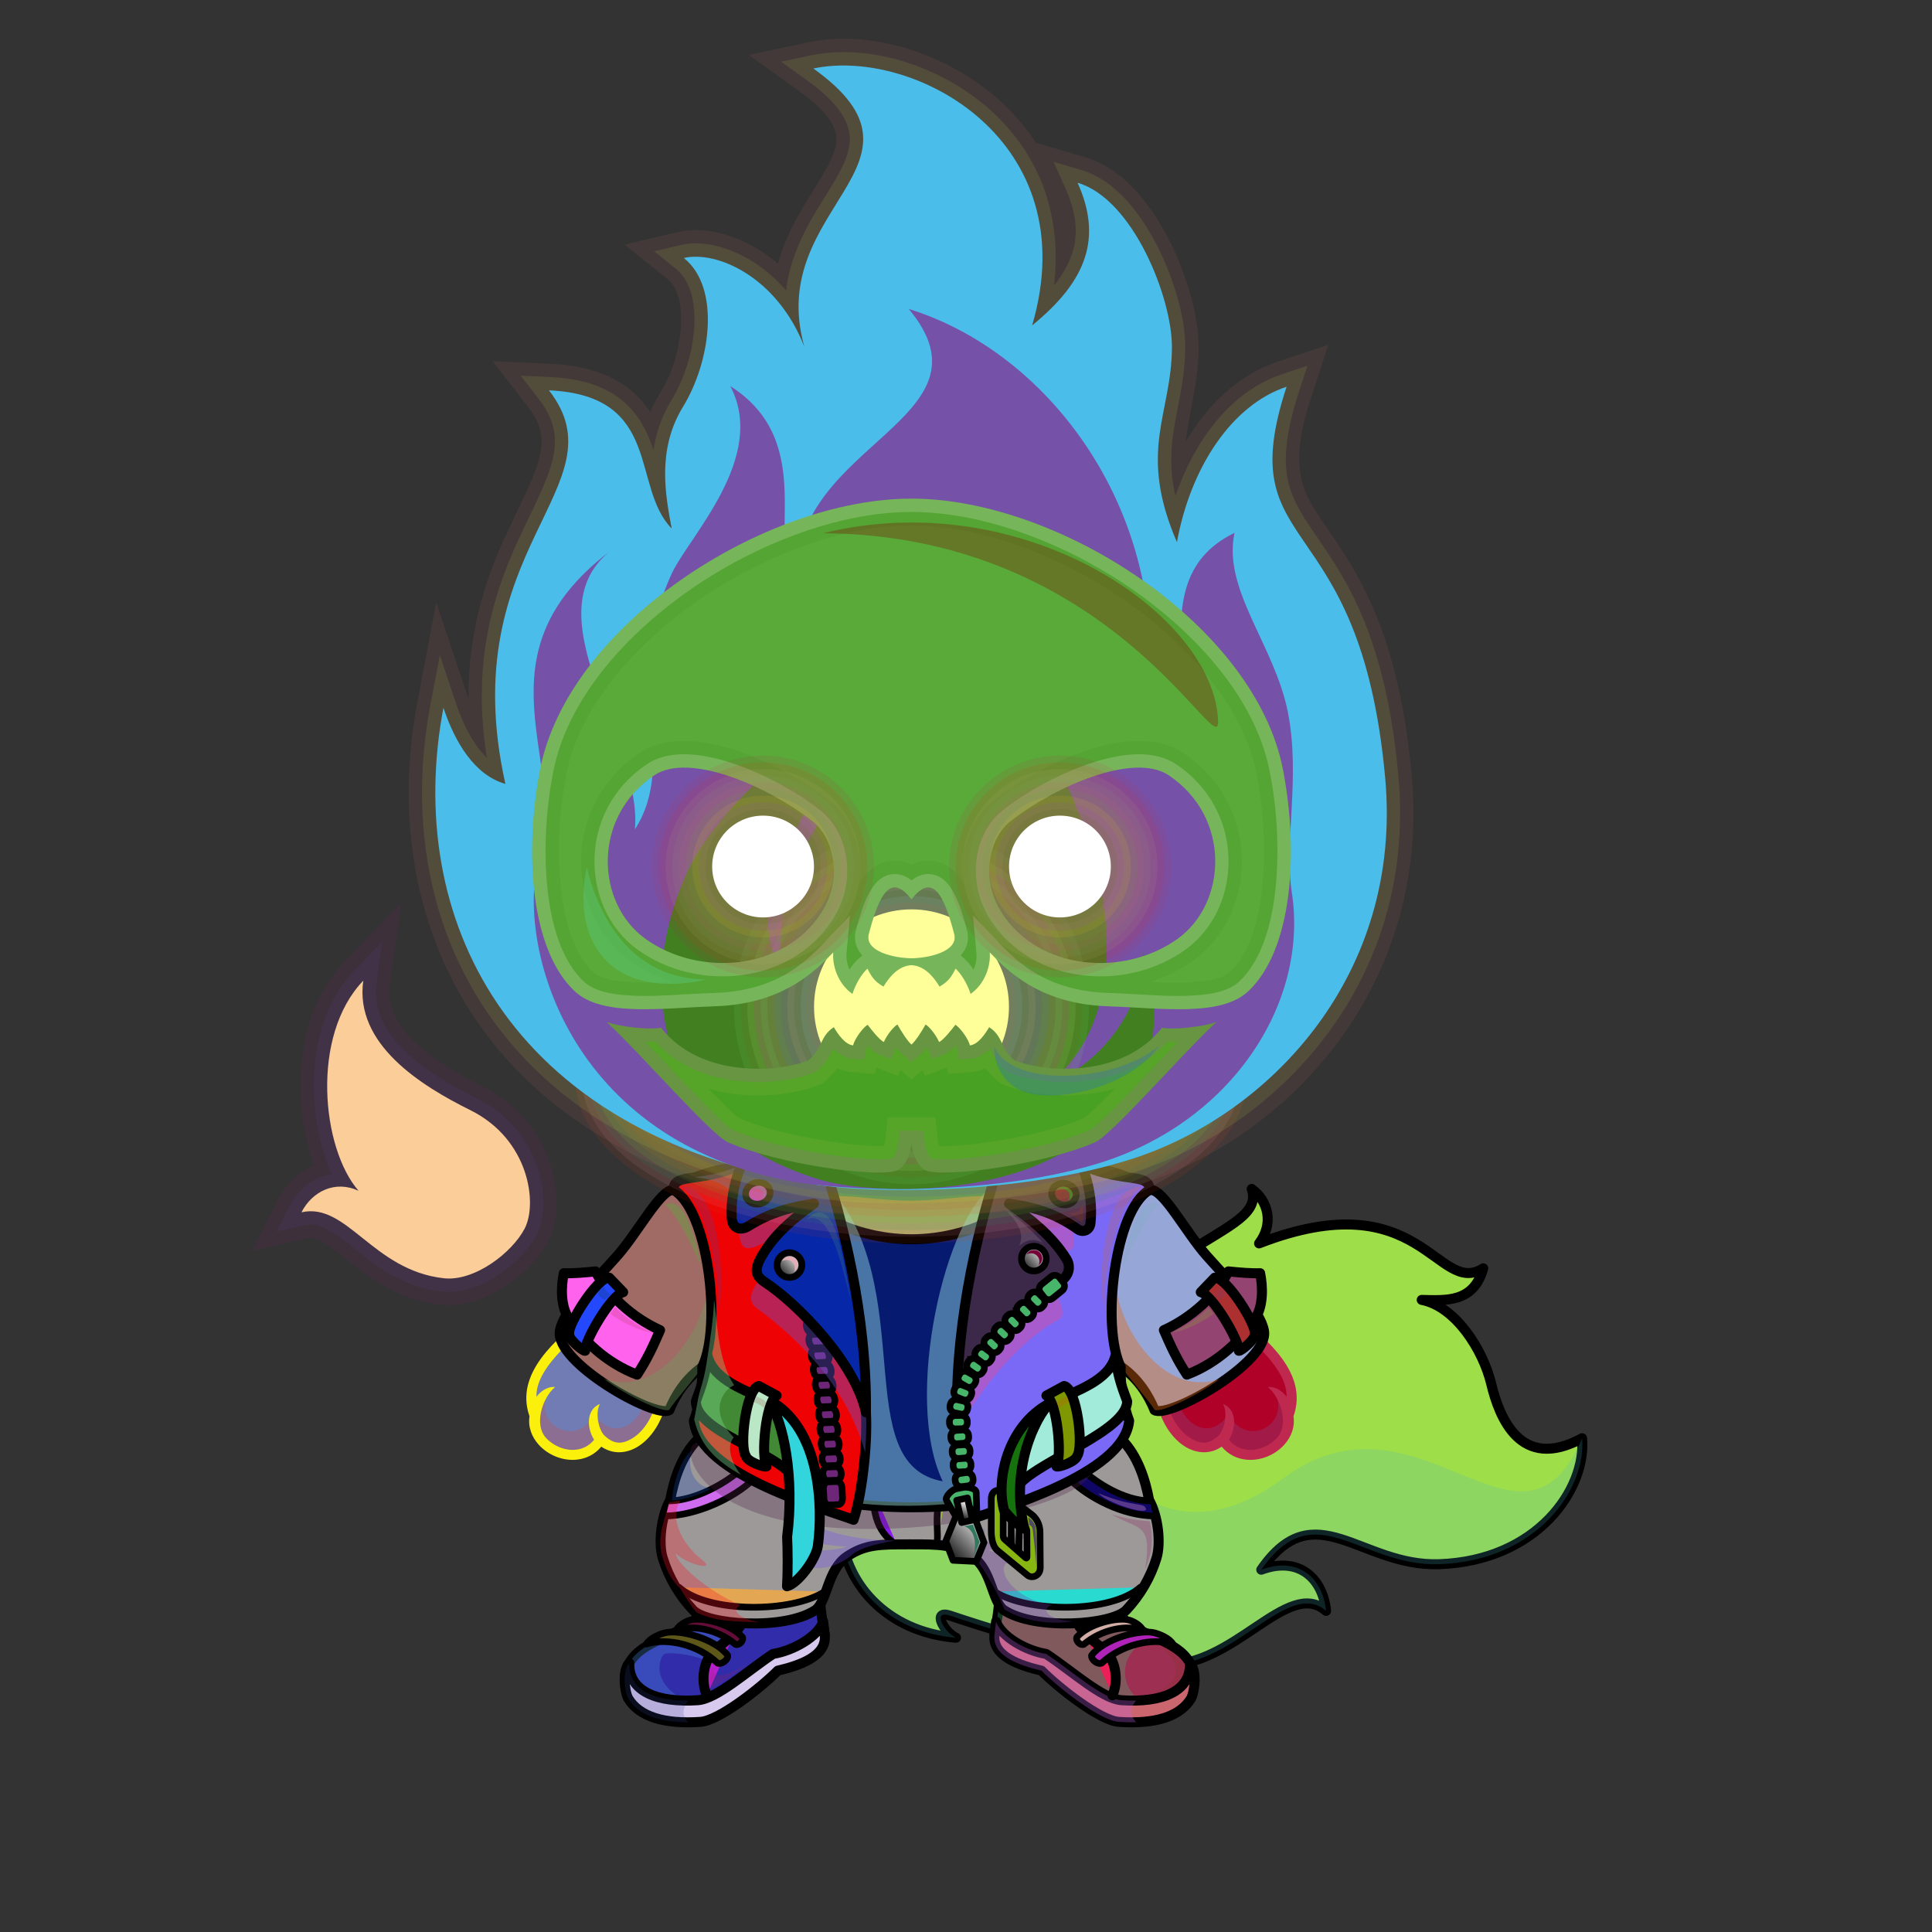 <?xml version="1.0" encoding="UTF-8"?><!DOCTYPE svg PUBLIC "-//W3C//DTD SVG 1.1//EN" "http://www.w3.org/Graphics/SVG/1.1/DTD/svg11.dtd"><!-- Creator: CorelDRAW X7 --><svg xmlns="http://www.w3.org/2000/svg" xmlns:xlink="http://www.w3.org/1999/xlink" xml:space="preserve" width="290mm" height="290mm" version="1.1" style="shape-rendering:geometricPrecision; text-rendering:geometricPrecision; image-rendering:optimizeQuality; fill-rule:evenodd; clip-rule:evenodd" viewBox="0 0 29000 29000">
 <rect x="0" y="0" width="29000" height="29000" fill="#333333" stroke="none"/>
 <defs>
  <style type="text/css">
   <![CDATA[
    .str3 {stroke:black;stroke-width:100}
    .str4 {stroke:black;stroke-width:100}
    .str2 {stroke:black;stroke-width:100;stroke-linecap:round;stroke-linejoin:round}
    .str5 {stroke:black;stroke-width:100;stroke-linecap:round;stroke-linejoin:round}
    .str1 {stroke:black;stroke-width:150;stroke-linecap:round;stroke-linejoin:round}
    .str0 {stroke:black;stroke-width:150;stroke-linecap:round;stroke-linejoin:round}
    .fil2 {fill:none}
    .fil27 {fill:black}
    .fil65 {fill:#FFFF99}
    .fil50 {fill:white}
    .fil20 {fill:black;fill-rule:nonzero}
    .fil59 {fill:#FF6600;fill-opacity:0.102}
    .fil58 {fill:#FFCC00;fill-opacity:0.102}
    .fil69 {fill:#FFFF66;fill-opacity:0.102}
    .fil64 {fill:#FFFF99;fill-opacity:0.102}
    .fil7 {fill:black;fill-opacity:0.2}
    .fil3 {fill:black;fill-opacity:0.2}
    .fil33 {fill:#EDFAFF;fill-opacity:0.2}
    .fil67 {fill:#FF6600;fill-opacity:0.2}
    .fil14 {fill:white;fill-opacity:0.2}
    .fil70 {fill:#FF6600;fill-opacity:0.302}
    .fil72 {fill:#FF9900;fill-opacity:0.302}
    .fil1 {fill:#FFCC99;fill-opacity:0.302}
    .fil16 {fill:white;fill-opacity:0.302}
    .fil5 {fill:black;fill-opacity:0.302}
    .fil28 {fill:black;fill-opacity:0.4}
    .fil30 {fill:black;fill-opacity:0.4}
    .fil71 {fill:#FF6600;fill-opacity:0.502}
    .fil22 {fill:url(#id0)}
    .fil35 {fill:url(#id1)}
    .fil18 {fill:url(#id2)}
    .fil54 {fill:url(#id3)}
    .fil48 {fill:url(#id4)}
    .fil17 {fill:url(#id5)}
    .fil36 {fill:url(#id6)}
    .fil52 {fill:url(#id7)}
    .fil40 {fill:url(#id8)}
    .fil55 {fill:url(#id9)}
    .fil49 {fill:url(#id10)}
    .fil24 {fill:url(#id11)}
    .fil25 {fill:url(#id12)}
    .fil45 {fill:url(#id13)}
    .fil46 {fill:url(#id14)}
    .fil47 {fill:url(#id15)}
    .fil19 {fill:url(#id16)}
    .fil29 {fill:url(#id17)}
    .fil21 {fill:url(#id18)}
    .fil37 {fill:url(#id19)}
    .fil34 {fill:url(#id20)}
    .fil42 {fill:url(#id21)}
    .fil41 {fill:url(#id22)}
    .fil43 {fill:url(#id23)}
    .fil44 {fill:url(#id24)}
    .fil53 {fill:url(#id25)}
    .fil51 {fill:url(#id26)}
    .fil56 {fill:url(#id27)}
    .fil57 {fill:url(#id28)}
    .fil61 {fill:url(#id29)}
    .fil31 {fill:url(#id30)}
    .fil32 {fill:url(#id31)}
    .fil39 {fill:url(#id32)}
    .fil62 {fill:url(#id33)}
    .fil0 {fill:url(#id34)}
    .fil38 {fill:url(#id35)}
    .fil60 {fill:url(#id36)}
    .fil23 {fill:url(#id37)}
    .fil63 {fill:url(#id38)}
    .fil13 {fill:url(#id39)}
    .fil15 {fill:url(#id40)}
    .fil26 {fill:url(#id41)}
    .fil10 {fill:url(#id42)}
    .fil6 {fill:url(#id43)}
    .fil11 {fill:url(#id44)}
    .fil12 {fill:url(#id45)}
    .fil4 {fill:url(#id46)}
    .fil8 {fill:url(#id47)}
    .fil9 {fill:url(#id48)}
    .fil66 {fill:url(#id49)}
    .fil68 {fill:url(#id50)}
   ]]>
  </style>
  <linearGradient id="id0" gradientUnits="userSpaceOnUse" x1="10478" y1="17625.4" x2="10478" y2="19553.4">
   <stop offset="0" style="stop-opacity:1; stop-color:#333333"/>
   <stop offset="1" style="stop-opacity:1; stop-color:#4D4D4D"/>
  </linearGradient>
  <linearGradient id="id1" gradientUnits="userSpaceOnUse" x1="11556.9" y1="22812.7" x2="11556.9" y2="17421.9">
   <stop offset="0" style="stop-opacity:1; stop-color:#171717"/>
   <stop offset="0.741" style="stop-opacity:1; stop-color:#3B4042"/>
   <stop offset="1" style="stop-opacity:1; stop-color:#171717"/>
  </linearGradient>
  <linearGradient id="id2" gradientUnits="userSpaceOnUse" xlink:href="#id0" x1="16885.8" y1="17625.4" x2="16885.8" y2="19553.4">
  </linearGradient>
  <linearGradient id="id3" gradientUnits="userSpaceOnUse" x1="15610.3" y1="22677.5" x2="14884.4" y2="23361.6">
   <stop offset="0" style="stop-opacity:1; stop-color:#F1F1F1"/>
   <stop offset="1" style="stop-opacity:1; stop-color:#262626"/>
  </linearGradient>
  <linearGradient id="id4" gradientUnits="userSpaceOnUse" x1="15861.5" y1="20867.2" x2="16052.4" y2="21950">
   <stop offset="0" style="stop-opacity:1; stop-color:#171717"/>
   <stop offset="0.22" style="stop-opacity:1; stop-color:#3B4042"/>
   <stop offset="1" style="stop-opacity:1; stop-color:#171717"/>
  </linearGradient>
  <linearGradient id="id5" gradientUnits="userSpaceOnUse" x1="17963.5" y1="17957.2" x2="16199" y2="20505.4">
   <stop offset="0" style="stop-opacity:1; stop-color:#999999"/>
   <stop offset="0.02" style="stop-opacity:1; stop-color:#999999"/>
   <stop offset="0.722" style="stop-opacity:1; stop-color:#CCCCCC"/>
   <stop offset="1" style="stop-opacity:1; stop-color:#CCCCCC"/>
  </linearGradient>
  <linearGradient id="id6" gradientUnits="userSpaceOnUse" x1="12916.7" y1="21889.1" x2="11601.9" y2="19405.6">
   <stop offset="0" style="stop-opacity:1; stop-color:#8C8C8C"/>
   <stop offset="0.231" style="stop-opacity:1; stop-color:#F2F2F2"/>
   <stop offset="1" style="stop-opacity:1; stop-color:black"/>
  </linearGradient>
  <linearGradient id="id7" gradientUnits="userSpaceOnUse" x1="15966.8" y1="19840.7" x2="14213.8" y2="22136.3">
   <stop offset="0" style="stop-opacity:1; stop-color:#8C8C8C"/>
   <stop offset="0.231" style="stop-opacity:1; stop-color:#F2F2F2"/>
   <stop offset="1" style="stop-opacity:1; stop-color:#8F8F8F"/>
  </linearGradient>
  <linearGradient id="id8" gradientUnits="userSpaceOnUse" xlink:href="#id4" x1="11308.6" y1="20396.3" x2="11010.3" y2="22088.1">
  </linearGradient>
  <linearGradient id="id9" gradientUnits="userSpaceOnUse" xlink:href="#id4" x1="15543.9" y1="21165.1" x2="15247.9" y2="22843.9">
  </linearGradient>
  <linearGradient id="id10" gradientUnits="userSpaceOnUse" xlink:href="#id3" x1="15651.7" y1="18765.9" x2="15384" y2="19018.1">
  </linearGradient>
  <linearGradient id="id11" gradientUnits="userSpaceOnUse" x1="13681.9" y1="17591.9" x2="13681.9" y2="22175.5">
   <stop offset="0" style="stop-opacity:1; stop-color:#6E300A"/>
   <stop offset="0.102" style="stop-opacity:1; stop-color:#6E300A"/>
   <stop offset="0.522" style="stop-opacity:1; stop-color:#BD591B"/>
   <stop offset="1" style="stop-opacity:1; stop-color:#E6821E"/>
  </linearGradient>
  <linearGradient id="id12" gradientUnits="userSpaceOnUse" x1="13664.7" y1="17953.2" x2="13664.7" y2="22135">
   <stop offset="0" style="stop-opacity:1; stop-color:#E6821E"/>
   <stop offset="0.341" style="stop-opacity:1; stop-color:#FFD24A"/>
   <stop offset="1" style="stop-opacity:1; stop-color:#FEFEFE"/>
  </linearGradient>
  <linearGradient id="id13" gradientUnits="userSpaceOnUse" xlink:href="#id1" x1="15806.9" y1="22812.7" x2="15806.9" y2="17421.9">
  </linearGradient>
  <linearGradient id="id14" gradientUnits="userSpaceOnUse" xlink:href="#id1" x1="15371.1" y1="21198.9" x2="15371.1" y2="17320.8">
  </linearGradient>
  <linearGradient id="id15" gradientUnits="userSpaceOnUse" xlink:href="#id4" x1="15945.5" y1="20394.5" x2="16270.7" y2="22239">
  </linearGradient>
  <linearGradient id="id16" gradientUnits="userSpaceOnUse" x1="18770.8" y1="21729.1" x2="18008.4" y2="19634.5">
   <stop offset="0" style="stop-opacity:1; stop-color:#E6821E"/>
   <stop offset="0.702" style="stop-opacity:1; stop-color:#BD591B"/>
   <stop offset="1" style="stop-opacity:1; stop-color:#BD591B"/>
  </linearGradient>
  <linearGradient id="id17" gradientUnits="userSpaceOnUse" x1="16728.3" y1="20742.3" x2="18547.1" y2="18208.9">
   <stop offset="0" style="stop-opacity:1; stop-color:#171717"/>
   <stop offset="0.69" style="stop-opacity:1; stop-color:#3B4042"/>
   <stop offset="1" style="stop-opacity:1; stop-color:#171717"/>
  </linearGradient>
  <linearGradient id="id18" gradientUnits="userSpaceOnUse" xlink:href="#id5" x1="11164.9" y1="17957.2" x2="9400.35" y2="20505.4">
  </linearGradient>
  <linearGradient id="id19" gradientUnits="userSpaceOnUse" xlink:href="#id1" x1="11990" y1="21198.9" x2="11990" y2="17320.8">
  </linearGradient>
  <linearGradient id="id20" gradientUnits="userSpaceOnUse" xlink:href="#id17" x1="10649.3" y1="20742.3" x2="8830.5" y2="18208.9">
  </linearGradient>
  <linearGradient id="id21" gradientUnits="userSpaceOnUse" xlink:href="#id4" x1="11502.3" y1="20867.2" x2="11311.4" y2="21950">
  </linearGradient>
  <linearGradient id="id22" gradientUnits="userSpaceOnUse" xlink:href="#id4" x1="12138.8" y1="21191.3" x2="11707.8" y2="23635.6">
  </linearGradient>
  <linearGradient id="id23" gradientUnits="userSpaceOnUse" xlink:href="#id3" x1="11983.7" y1="18862.7" x2="11716" y2="19114.9">
  </linearGradient>
  <linearGradient id="id24" gradientUnits="userSpaceOnUse" xlink:href="#id3" x1="11472.8" y1="17764.2" x2="11278.5" y2="18058.5">
  </linearGradient>
  <linearGradient id="id25" gradientUnits="userSpaceOnUse" xlink:href="#id3" x1="15342.3" y1="22879.3" x2="15133.5" y2="23168.6">
  </linearGradient>
  <linearGradient id="id26" gradientUnits="userSpaceOnUse" xlink:href="#id3" x1="16122.3" y1="17840.2" x2="15818.4" y2="18006.4">
  </linearGradient>
  <linearGradient id="id27" gradientUnits="userSpaceOnUse" xlink:href="#id3" x1="14728.4" y1="22809.5" x2="14237.9" y2="23271.7">
  </linearGradient>
  <linearGradient id="id28" gradientUnits="userSpaceOnUse" xlink:href="#id3" x1="14522.5" y1="22560.8" x2="14434.9" y2="22777.2">
  </linearGradient>
  <linearGradient id="id29" gradientUnits="userSpaceOnUse" x1="13199.9" y1="4786.92" x2="14235.4" y2="17698.6">
   <stop offset="0" style="stop-opacity:1; stop-color:#FF9A0D"/>
   <stop offset="1" style="stop-opacity:1; stop-color:#FFEE00"/>
  </linearGradient>
  <linearGradient id="id30" gradientUnits="userSpaceOnUse" x1="17640.8" y1="20378.6" x2="18771.5" y2="19339">
   <stop offset="0" style="stop-opacity:1; stop-color:#171717"/>
   <stop offset="0.42" style="stop-opacity:1; stop-color:#3B4042"/>
   <stop offset="1" style="stop-opacity:1; stop-color:#171717"/>
  </linearGradient>
  <linearGradient id="id31" gradientUnits="userSpaceOnUse" xlink:href="#id4" x1="18129.5" y1="19374.4" x2="18729.6" y2="20080">
  </linearGradient>
  <linearGradient id="id32" gradientUnits="userSpaceOnUse" xlink:href="#id4" x1="9248.04" y1="19374.3" x2="8648.02" y2="20080">
  </linearGradient>
  <linearGradient id="id33" gradientUnits="userSpaceOnUse" x1="13385" y1="9207.75" x2="13874.1" y2="17770.5">
   <stop offset="0" style="stop-opacity:1; stop-color:#FFD000"/>
   <stop offset="1" style="stop-opacity:1; stop-color:#FFF23B"/>
  </linearGradient>
  <linearGradient id="id34" gradientUnits="userSpaceOnUse" x1="15009.2" y1="23830" x2="21307.3" y2="19004.3">
   <stop offset="0" style="stop-opacity:1; stop-color:#6E300A"/>
   <stop offset="0.529" style="stop-opacity:1; stop-color:#BD591B"/>
   <stop offset="1" style="stop-opacity:1; stop-color:#E6821E"/>
  </linearGradient>
  <linearGradient id="id35" gradientUnits="userSpaceOnUse" xlink:href="#id30" x1="9736.84" y1="20378.6" x2="8606.08" y2="19339">
  </linearGradient>
  <linearGradient id="id36" gradientUnits="userSpaceOnUse" x1="12980.3" y1="1164.18" x2="14369.8" y2="17681.5">
   <stop offset="0" style="stop-opacity:1; stop-color:#E00B00"/>
   <stop offset="1" style="stop-opacity:1; stop-color:#FCE500"/>
  </linearGradient>
  <linearGradient id="id37" gradientUnits="userSpaceOnUse" xlink:href="#id16" x1="8449.46" y1="21712.6" x2="9499.06" y2="19651">
  </linearGradient>
  <linearGradient id="id38" gradientUnits="userSpaceOnUse" x1="4992.07" y1="15586.1" x2="7488.41" y2="18325.5">
   <stop offset="0" style="stop-opacity:1; stop-color:#FFEC21"/>
   <stop offset="1" style="stop-opacity:1; stop-color:#FEFEFE"/>
  </linearGradient>
  <linearGradient id="id39" gradientUnits="userSpaceOnUse" x1="16159.4" y1="24496.2" x2="17159" y2="24496.2">
   <stop offset="0" style="stop-opacity:1; stop-color:black"/>
   <stop offset="1" style="stop-opacity:1; stop-color:#262626"/>
  </linearGradient>
  <linearGradient id="id40" gradientUnits="userSpaceOnUse" x1="9915.92" y1="22984" x2="17391.6" y2="22984">
   <stop offset="0" style="stop-opacity:1; stop-color:#222B33"/>
   <stop offset="0.49" style="stop-opacity:1; stop-color:#4F6170"/>
   <stop offset="0.42" style="stop-opacity:1; stop-color:#606C80"/>
   <stop offset="0.561" style="stop-opacity:1; stop-color:#363B4F"/>
   <stop offset="1" style="stop-opacity:1; stop-color:#7D97AD"/>
  </linearGradient>
  <linearGradient id="id41" gradientUnits="userSpaceOnUse" x1="11126.4" y1="22248.1" x2="16238.6" y2="17841.9">
   <stop offset="0" style="stop-opacity:1; stop-color:black"/>
   <stop offset="0.6" style="stop-opacity:1; stop-color:#1D1D1D"/>
   <stop offset="1" style="stop-opacity:1; stop-color:#3B3B3B"/>
  </linearGradient>
  <linearGradient id="id42" gradientUnits="userSpaceOnUse" x1="17316" y1="25558.7" x2="15499" y2="23943.7">
   <stop offset="0" style="stop-opacity:1; stop-color:#575757"/>
   <stop offset="1" style="stop-opacity:1; stop-color:#1F1F1F"/>
  </linearGradient>
  <linearGradient id="id43" gradientUnits="userSpaceOnUse" x1="9375.88" y1="25097.3" x2="12381.7" y2="25097.3">
   <stop offset="0" style="stop-opacity:1; stop-color:black"/>
   <stop offset="0.49" style="stop-opacity:1; stop-color:black"/>
   <stop offset="0.439" style="stop-opacity:1; stop-color:#3B3B3B"/>
   <stop offset="1" style="stop-opacity:1; stop-color:black"/>
  </linearGradient>
  <linearGradient id="id44" gradientUnits="userSpaceOnUse" x1="14925.4" y1="25097.3" x2="17931.6" y2="25097.3">
   <stop offset="0" style="stop-opacity:1; stop-color:black"/>
   <stop offset="0.631" style="stop-opacity:1; stop-color:#212121"/>
   <stop offset="1" style="stop-opacity:1; stop-color:#3D3D3D"/>
  </linearGradient>
  <linearGradient id="id45" gradientUnits="userSpaceOnUse" xlink:href="#id39" x1="16384.3" y1="24733.4" x2="17606" y2="24733.4">
  </linearGradient>
  <linearGradient id="id46" gradientUnits="userSpaceOnUse" xlink:href="#id42" x1="11063.7" y1="25769.9" x2="10735.3" y2="23732.5">
  </linearGradient>
  <linearGradient id="id47" gradientUnits="userSpaceOnUse" xlink:href="#id39" x1="9726.98" y1="24770.4" x2="10898.7" y2="24696.4">
  </linearGradient>
  <linearGradient id="id48" gradientUnits="userSpaceOnUse" x1="10214.4" y1="24584.8" x2="11083" y2="24407.6">
   <stop offset="0" style="stop-opacity:1; stop-color:black"/>
   <stop offset="0.51" style="stop-opacity:1; stop-color:#131313"/>
   <stop offset="1" style="stop-opacity:1; stop-color:#262626"/>
  </linearGradient>
  <radialGradient id="id49" gradientUnits="userSpaceOnUse" gradientTransform="matrix(-5.15252E-016 1.346 -2 -3.21625E-016 33185 -13917)" cx="16529.2" cy="8327.82" r="5694.55" fx="16529.2" fy="8327.82">
   <stop offset="0" style="stop-opacity:1; stop-color:#B03800"/>
   <stop offset="0.388" style="stop-opacity:1; stop-color:#72210C"/>
   <stop offset="1" style="stop-opacity:1; stop-color:black"/>
  </radialGradient>
  <radialGradient id="id50" gradientUnits="userSpaceOnUse" gradientTransform="matrix(2.49568E-016 -0.494 2 1.22465E-016 -15208 23476)" xlink:href="#id49" cx="15970.1" cy="15588.8" r="4576.26" fx="15970.1" fy="15588.8">
  </radialGradient>
 </defs>
 <g id="Copy_x0020_of_x0020_Tail-Dog7">
  <path class="fil0" d="M13724 21721c1720,1554 1836,644 2358,-766 882,-2387 2955,-2380 2706,-3109 255,182 331,530 111,818 2438,-946 2672,810 3365,374 -147,527 -571,479 -924,474 507,96 921,748 1044,1261 118,492 433,1322 1364,815 67,763 -675,1840 -2145,1891 -1180,41 -1868,-1075 -2671,83 562,-207 923,126 973,618 -576,-506 -1391,872 -2447,806 -944,-59 -2040,-348 -3201,-736 -266,-89 -95,244 93,333 -1056,-86 -1700,-842 -1730,-1657 -297,-194 678,-1500 1104,-1205z" style="fill:#b8493e"/>
  <path class="fil1" d="M17172 19303c876,-805 1786,-960 1616,-1457 255,182 331,530 111,818 2438,-946 2672,810 3365,374 -147,527 -571,479 -924,474 507,96 921,748 1044,1261 52,218 143,502 308,706 -406,-555 -1009,-397 -1495,-776 -420,-328 -641,-891 -1056,-844 375,208 347,768 662,1134 -1597,-387 -1124,-1209 -3308,-993 0,0 -130,-519 -323,-697z" style="fill:#6b7006"/>
  <path class="fil2 str0" d="M13724 21721c1720,1554 1836,644 2358,-766 882,-2387 2955,-2380 2706,-3109 255,182 331,530 111,818 2438,-946 2672,810 3365,374 -147,527 -571,479 -924,474 507,96 921,748 1044,1261 118,492 433,1322 1364,815 67,763 -675,1840 -2145,1891 -1180,41 -1868,-1075 -2671,83 562,-207 923,126 973,618 -576,-506 -1391,872 -2447,806 -944,-59 -2040,-348 -3201,-736 -266,-89 -95,244 93,333 -1056,-86 -1700,-842 -1730,-1657 -297,-194 678,-1500 1104,-1205z" style="fill:#9ede49"/>
  <path class="fil3" d="M13724 21721c1578,1426 1806,778 2235,-427 145,70 280,185 396,362 791,1198 1821,1338 2909,533 2040,-1509 3569,1552 4484,-601 67,763 -675,1840 -2145,1891 -1180,41 -1868,-1075 -2671,83 562,-207 923,126 973,618 -576,-506 -1391,872 -2447,806 -944,-59 -2040,-348 -3201,-736 -266,-89 -95,244 93,333 -1056,-86 -1700,-842 -1730,-1657 -175,-115 365,-798 859,-1233 91,-25 176,-20 245,28z" style="fill:#4db6c6"/>
  <path class="fil4 str1" d="M10539 23853c-20,209 -69,419 -119,488 -353,251 -845,308 -1000,674l41 339c168,198 479,377 1008,342 281,-19 715,-544 1145,-716 355,-141 673,-284 765,-442 -40,-252 -86,-483 -72,-736 -613,279 -1377,237 -1768,51z" style="fill:#312caa"/>
  <path class="fil5" d="M10367 24377c-347,222 -800,290 -947,638l41 339c154,182 428,347 880,346 15,-12 9,-157 9,-157 -463,-174 -521,-524 -392,-707 33,-46 438,-9 644,93 74,36 183,-201 301,-348 38,-46 -562,-184 -536,-204z" style="fill:#4f8edd"/>
  <path class="fil6 str1" d="M9446 24962c-106,112 -75,418 -17,531 164,273 536,390 1084,353 281,-19 904,-509 1162,-769 315,-74 745,-214 704,-539 -4,-37 -17,-159 -22,-196 -80,225 -450,436 -753,484 -393,260 -844,676 -1133,695 -596,39 -1039,-125 -1025,-559z" style="fill:#d8c9ee"/>
  <path class="fil7" d="M9446 24962c-106,112 -75,418 -17,531 145,242 454,361 903,359 -80,-80 -112,-177 0,-325 -525,5 -899,-166 -886,-565z" style="fill:#344599"/>
  <path class="fil2 str1" d="M10610 25447c-92,-200 -59,-520 109,-666 240,-210 479,-362 466,-619" style="fill:#b51fcc"/>
  <path class="fil8 str2" d="M10770 24963c-286,-272 -751,-386 -1068,-286 53,-88 197,-147 279,-168 219,-55 757,88 942,339 10,70 -99,144 -153,115z" style="fill:#5d5819"/>
  <path class="fil9 str2" d="M11039 24682c-265,-224 -651,-304 -890,-204 30,-78 137,-136 199,-157 167,-56 616,46 798,255 17,61 -60,129 -107,106z" style="fill:#630d38"/>
  <path class="fil10 str1" d="M16768 23853c21,209 69,419 120,488 353,251 845,308 999,674l-40 339c-168,198 -479,377 -1008,342 -282,-19 -715,-544 -1145,-716 -355,-141 -674,-284 -766,-442 41,-252 87,-483 72,-736 614,279 1378,237 1768,51z" style="fill:#9d2f52"/>
  <path class="fil5" d="M16879 24328c3,5 6,9 9,13 9,7 19,14 28,20 98,87 195,174 293,261 -493,255 -346,802 -56,904 -54,2 -254,174 -314,170 -282,-19 -715,-544 -1145,-716 -355,-141 -674,-284 -766,-442 37,-226 78,-437 75,-661 607,134 1214,268 1822,402 18,16 36,33 54,49z" style="fill:#3cba79"/>
  <path class="fil11 str1" d="M17861 24962c107,112 75,418 18,531 -164,273 -536,390 -1084,353 -281,-19 -904,-509 -1162,-769 -315,-74 -745,-214 -705,-539 5,-37 18,-159 23,-196 80,225 450,436 752,484 394,260 845,676 1133,695 597,39 1040,-125 1025,-559z" style="fill:#cb666f"/>
  <path class="fil5" d="M17054 25851c-81,3 -167,1 -259,-5 -281,-19 -904,-509 -1162,-769 -315,-74 -745,-214 -705,-539 5,-37 18,-159 23,-196 80,225 450,436 752,484 394,260 845,676 1133,695 76,5 149,7 218,5 -100,119 -90,226 0,325z" style="fill:#c065ea"/>
  <path class="fil2 str1" d="M16698 25447c91,-200 59,-520 -109,-666 -241,-210 -479,-362 -466,-619" style="fill:#ed1f59"/>
  <path class="fil12 str2" d="M16538 24963c286,-272 750,-386 1068,-286 -53,-88 -197,-147 -279,-168 -219,-55 -757,88 -942,339 -10,70 99,144 153,115z" style="fill:#af23b9"/>
  <path class="fil13 str2" d="M16269 24682c265,-224 651,-304 890,-204 -30,-78 -137,-136 -200,-157 -167,-56 -615,46 -797,255 -18,61 60,129 107,106z" style="fill:#d2aea6"/>
  <path class="fil14" d="M10700 25020c-62,85 -60,204 -27,325 205,-98 374,-241 556,-374 -298,178 -531,261 -529,49z" style="fill:#ab1f53"/>
  <path class="fil14" d="M17408 24707c133,55 295,176 368,283 -16,294 -249,378 -453,411 441,-143 400,-452 85,-694z" style="fill:#813617"/>
 </g>
 <g id="Copy_x0020_of_x0020_Trousers">
  <path class="fil15 str1" d="M13654 23181c-448,0 -665,-2 -941,183 -292,195 -295,668 -468,800 -465,314 -1632,229 -1845,1 -208,-224 -361,-485 -451,-776 -70,-224 -27,-627 111,-874 54,-295 165,-664 419,-916 1032,0 2143,42 3175,42 1032,0 2143,-42 3174,-42 254,252 365,621 420,916 138,247 180,650 111,874 -90,291 -243,552 -451,776 -213,228 -1381,313 -1845,-1 -174,-132 -177,-605 -468,-800 -276,-185 -493,-183 -941,-183z" style="fill:#9d9999"/>
  <path class="fil2 str2" d="M10051 22529c387,-8 847,-264 1097,-493 60,54 93,122 153,176 -282,271 -841,536 -1306,543" style="fill:#cf6bee"/>
  <path class="fil2 str3" d="M13082 22311c40,307 22,658 385,884" style="fill:#8b19ee"/>
  <path class="fil2 str2" d="M10193 23826c440,391 1689,385 2186,64" style="fill:#e3a753"/>
  <path class="fil5" d="M13448 23122c-425,12 -961,-85 -1304,-259 -232,-117 -309,-45 -228,86 134,217 501,247 792,267 -155,81 -840,32 -765,204 30,68 399,257 823,-61 98,-103 320,-175 682,-237z" style="fill:#6d49f8"/>
  <path class="fil5" d="M10214 22528c-157,214 -30,609 338,898 191,149 -218,72 -407,-106 -5,132 474,566 969,773 -186,104 79,228 288,257 -292,-7 -645,-4 -927,-138 -69,-33 -224,-312 -270,-374 -142,-136 -214,-300 -268,-489 -82,-287 53,-573 109,-802 95,-1 73,-18 168,-19z" style="fill:#fb1625"/>
  <path class="fil5" d="M10087 22525c159,-7 473,-99 583,-182 -306,-49 -358,-387 -278,-573 -162,99 -293,505 -305,755z" style="fill:#1848b2"/>
  <path class="fil2 str2" d="M17256 22529c-386,-8 -789,-262 -1039,-491 -60,54 -93,122 -153,176 283,271 784,534 1249,541" style="fill:#100764"/>
  <path class="fil2 str3" d="M14226 22311c-254,265 -118,689 -166,873" style="fill:#b1f144"/>
  <path class="fil2 str2" d="M17115 23826c-440,391 -1689,385 -2186,64" style="fill:#29dad0"/>
  <path class="fil5" d="M14069 23112c365,14 483,-138 684,-161 67,-8 29,178 -239,205 272,11 453,-24 689,-137 233,-112 267,-68 173,51 -83,105 -251,184 -542,196 155,85 888,39 724,180 -85,73 -294,47 -449,16 -150,104 95,550 689,626 -170,47 -115,224 306,249 -593,94 -1023,-166 -1030,-185 -139,-346 -404,-748 -454,-786 -97,-106 -189,-182 -551,-254z" style="fill:#6f3bab"/>
  <path class="fil5" d="M13425 21411c1506,0 2948,297 2948,672 0,375 -1778,926 -3607,862 -1829,-63 -2403,-785 -2403,-1160 0,-375 1557,-374 3062,-374z" style="fill:#4e2147"/>
  <path class="fil16" d="M16684 22728c389,247 620,93 504,829 119,-264 121,-509 69,-723 -173,-10 -386,-43 -573,-106z" style="fill:#8b2c60"/>
  <path class="fil16" d="M16484 22413c160,161 746,336 717,234 -29,-103 -187,-15 -717,-234z" style="fill:#ffaae2"/>
 </g>
 <g id="Copy_x0020_of_x0020_RightHand-Dog4">
 <animateTransform type="translate" values="0;0 200;0;0 200;0;0 200;0;0 200;0" dur="10" repeatCount="indefinite" additive="sum" attributeName="transform"/>
  <path class="fil17" d="M15619 17715c247,-7 498,-52 659,-90 985,362 1779,1397 2210,2149 289,504 -636,1265 -911,1014 -400,-366 -786,-483 -1129,-559 -358,-79 -514,-1818 -829,-2514z" style="fill:#b8235e"/>
  <path class="fil18" d="M15846 17699c166,-18 321,-47 432,-74 649,238 1214,768 1648,1317 -22,483 -677,797 -1040,490 -461,-391 -268,-1164 -1040,-1733z" style="fill:#af9a34"/>
  <path class="fil2 str0" d="M16041 17553c1079,269 1932,1403 2397,2213m-861 1022c-394,-360 -769,-512 -1113,-557" style="fill:#598842"/>
  <path class="fil3" d="M17401 20669c-249,-249 -500,-372 -822,-396 -156,-175 -225,-650 -133,-901 308,435 716,808 1104,1031 -30,84 -75,162 -148,228 0,12 -1,25 -1,38z" style="fill:#6d0ede"/>
 </g>
 <g id="Copy_x0020_of_x0020_RightPaw-Dog0">
 <animateTransform type="translate" values="0;0 200;0;0 200;0;0 200;0;0 200;0" dur="10" repeatCount="indefinite" additive="sum" attributeName="transform"/>
  <path class="fil19" d="M17402 20631c-38,818 551,1339 943,981 309,484 1078,126 986,-356 248,-652 -532,-1279 -980,-1632 -241,-78 -377,-149 -564,-64 -316,143 -32,749 -385,1071z" style="fill:#b00229"/>
  <path class="fil3" d="M17402 20631c-17,192 32,393 33,395 44,201 137,399 285,544 194,184 433,219 637,33 492,772 1351,-293 810,-632 144,452 -486,750 -723,253 -324,480 -778,69 -787,-350 -5,-223 56,-314 -107,-471 -30,84 -75,162 -148,228z" style="fill:#6c81c4"/>
  <path class="fil20" d="M18446 21611c107,-163 129,-451 -88,-537 74,121 26,386 -69,476 -138,130 -263,138 -430,31 -93,-59 -178,-155 -245,-278 -93,-172 -149,-397 -138,-656 1,-21 -7,-43 -24,-59 -52,-50 -128,-78 -180,-116 -33,-25 -76,-27 -100,6 -24,33 -10,74 23,99 44,31 87,68 130,100 -5,272 57,511 157,696 79,147 183,261 296,334 178,114 384,128 560,8 101,121 232,181 368,195 211,22 433,-69 573,-226 103,-115 160,-263 137,-425 229,-648 -410,-1166 -864,-1533 -104,-84 -134,-147 -206,-255 -23,-34 -69,-44 -104,-21 -34,23 -43,70 -20,104 80,121 120,196 236,290 356,288 865,714 854,1122 -52,-71 -158,-158 -280,-146 191,160 321,562 136,764 -110,120 -284,194 -446,177 -102,-10 -201,-57 -276,-150z" style="fill:#bf2950"/>
 </g>
 <g id="Copy_x0020_of_x0020_LeftHand-Dog4">
 <animateTransform type="translate" values="0;0 200;0;0 200;0;0 200;0;0 200;0" dur="10" repeatCount="indefinite" additive="sum" attributeName="transform"/>
  <path class="fil21" d="M11744 17715c-246,-7 -497,-52 -658,-90 -985,362 -1779,1397 -2210,2149 -289,504 636,1265 911,1014 400,-366 786,-483 1129,-559 358,-79 514,-1818 828,-2514z" style="fill:#0f1c5b"/>
  <path class="fil22" d="M11518 17699c-166,-18 -321,-47 -432,-74 -649,238 -1214,768 -1648,1317 22,483 677,797 1040,490 461,-391 268,-1164 1040,-1733z" style="fill:#84dde2"/>
  <path class="fil2 str0" d="M11323 17553c-1079,269 -1933,1403 -2397,2213m861 1022c394,-360 769,-512 1113,-557" style="fill:#b7198d"/>
  <path class="fil3" d="M9963 20669c249,-249 500,-372 821,-396 157,-175 226,-650 134,-901 -308,435 -717,808 -1104,1031 30,84 75,162 148,228 0,12 1,25 1,38z" style="fill:#0b6fd6"/>
 </g>
 <g id="Copy_x0020_of_x0020_LeftPaw-Dog0">
 <animateTransform type="translate" values="0;0 200;0;0 200;0;0 200;0;0 200;0" dur="10" repeatCount="indefinite" additive="sum" attributeName="transform"/>
  <path class="fil23" d="M9962 20631c38,818 -552,1339 -944,981 -308,484 -1077,126 -986,-356 -247,-652 533,-1279 981,-1632 241,-78 377,-149 564,-64 316,143 31,749 385,1071z" style="fill:#707cb3"/>
  <path class="fil3" d="M9962 20631c16,192 -32,393 -33,395 -44,201 -137,399 -285,544 -194,184 -433,219 -637,33 -493,772 -1351,-293 -810,-632 -144,452 485,750 723,253 324,480 778,69 787,-350 4,-223 -56,-314 107,-471 30,84 75,162 148,228z" style="fill:#f53b0e"/>
  <path class="fil20" d="M8918 21611c-107,-163 -129,-451 88,-537 -74,121 -26,386 69,476 138,130 263,138 430,31 92,-59 178,-155 245,-278 93,-172 149,-397 138,-656 -1,-21 7,-43 24,-59 52,-50 128,-78 180,-116 33,-25 75,-27 100,6 24,33 10,74 -24,99 -43,31 -86,68 -129,100 5,272 -57,511 -157,696 -80,147 -183,261 -296,334 -178,114 -384,128 -560,8 -101,121 -232,181 -369,195 -210,22 -432,-69 -572,-226 -103,-115 -161,-263 -137,-425 -229,-648 410,-1166 863,-1533 105,-84 134,-147 207,-255 23,-34 69,-44 103,-21 35,23 44,70 21,104 -81,121 -120,196 -236,290 -356,288 -865,714 -854,1122 52,-71 157,-158 280,-146 -191,160 -321,562 -136,764 110,120 284,194 446,177 102,-10 201,-57 276,-150z" style="fill:#fbef0c"/>
 </g>
 <g id="Copy_x0020_of_x0020_Body-Dog1">
 <animateTransform type="translate" values="0;0 200;0;0 200;0;0 200;0;0 200;0" dur="10" repeatCount="indefinite" additive="sum" attributeName="transform"/>
  <path class="fil24" d="M13682 22175c-1548,0 -2752,-244 -2993,-1647 -146,-850 387,-1985 984,-2936 334,45 1089,59 2009,59 920,0 1675,-14 2008,-59 598,951 1131,2086 985,2936 -242,1403 -1445,1647 -2993,1647z" style="fill:#0ba27a"/>
  <path class="fil25" d="M13665 22135c2702,0 2674,-2168 1852,-3776 -323,-633 -997,-336 -1852,-336 -855,0 -1530,-297 -1853,336 -821,1608 -850,3776 1853,3776z" style="fill:#a7b068"/>
 </g>
 <g id="Copy_x0020_of_x0020_T-Shirt">
 <animateTransform type="translate" values="0;0 200;0;0 200;0;0 200;0;0 200;0" dur="10" repeatCount="indefinite" additive="sum" attributeName="transform"/>
  <path class="fil26" d="M13682 18602c-963,0 -1888,-539 -1991,-1137 -307,15 -967,61 -1346,258 -284,147 -635,758 -803,995 344,58 1141,605 1171,1147 -99,378 203,946 -96,1372 351,733 1448,1388 3065,1388 1618,0 2877,-481 3228,-1214 -299,-426 -160,-1168 -258,-1546 30,-542 826,-1089 1171,-1147 -168,-237 -519,-848 -803,-995 -380,-197 -1039,-243 -1346,-258 -103,598 -1028,1137 -1992,1137z" style="fill:#1503f5"/>
  <path class="fil2 str1" d="M13682 18602c-963,0 -1888,-539 -1991,-1137 -307,15 -936,41 -1316,238 -284,147 -697,774 -790,1012 344,57 1098,608 1128,1150 -160,470 96,1098 -239,1540 351,733 1591,1220 3208,1220 1618,0 2864,-468 3215,-1201 -335,-442 -85,-1089 -245,-1559 30,-542 783,-1093 1128,-1150 -94,-238 -507,-865 -791,-1012 -379,-197 -1008,-223 -1315,-238 -103,598 -1028,1137 -1992,1137z" style="fill:#061b70"/>
  <path class="fil27" d="M10628 19903c108,-240 252,-612 473,-840 -116,196 -253,651 -339,890l-134 -50z" style="fill:#f311e7"/>
  <path class="fil28" d="M10981 19388c-227,850 31,1520 569,1997 312,-1179 479,-2519 880,-3599 1391,1555 291,4194 1721,4449 -601,-1250 44,-4013 779,-4449 475,1280 622,2924 1071,4233 220,-64 434,-140 640,-230 -180,129 -382,243 -601,342 6,17 13,33 19,50 -118,22 -219,44 -306,67 -120,43 -242,83 -368,118 -239,93 -428,187 -890,271 -31,-25 -60,-52 -87,-81 -490,57 -992,61 -1470,15 -23,23 -47,45 -72,66 -315,-57 -503,-119 -667,-182 -283,-64 -549,-148 -786,-252 -35,-7 -72,-15 -111,-22 3,-8 6,-17 9,-25 -398,-191 -707,-442 -875,-751 381,-823 194,-1662 545,-2017z" style="fill:#abfdf5"/>
  <path class="fil27" d="M16736 19903c-107,-240 -252,-612 -472,-840 116,196 253,651 338,890l134 -50z" style="fill:#4b9d20"/>
 </g>
 <g id="Copy_x0020_of_x0020_NecklaceBiker-Medium">
 <animateTransform type="translate" values="0;0 200;0;0 200;0;0 200;0;0 200;0" dur="10" repeatCount="indefinite" additive="sum" attributeName="transform"/>
  <path class="fil29 str0" d="M17267 17863c188,-27 529,629 845,986 414,469 804,816 861,1127 84,470 -1429,1323 -1643,1191 -93,-231 -246,-468 -494,-648 -179,-53 -358,-106 -537,-159 23,-510 46,-1021 69,-1531 207,-353 413,-706 620,-1058 93,30 186,61 279,92z" style="fill:#96a6d6"/>
  <path class="fil30" d="M18314 20695c-305,233 -891,523 -984,466 -54,-102 -440,-541 -494,-642 -179,-53 -358,-106 -537,-159 6,-138 12,-275 19,-413 43,-325 367,-501 411,-825 28,848 777,1875 1585,1573z" style="fill:#e26812"/>
  <path class="fil31 str0" d="M17815 20634c-148,-225 -241,-426 -345,-668 408,-183 784,-522 969,-882 155,17 353,33 476,27 41,201 49,484 -68,671 -206,328 -569,678 -1032,852z" style="fill:#944470"/>
  <path class="fil32 str0" d="M18834 20024c33,-132 -420,-857 -601,-846 -56,60 -153,158 -209,218 180,42 586,743 571,880 31,9 256,-178 239,-252z" style="fill:#ad3030"/>
  <path class="fil33" d="M17404 18088c-314,-198 -506,634 -546,924 155,-405 443,-894 546,-924z" style="fill:#76b1ba"/>
  <path class="fil33" d="M18206 19420c37,6 114,-79 105,-110 25,26 69,64 88,87 23,37 -83,122 -108,108 -18,-23 -62,-60 -85,-85z" style="fill:#774285"/>
  <path class="fil33" d="M17595 19999c150,-2 508,-181 619,-280 -30,-41 -41,-54 -71,-95 -99,105 -310,277 -548,375z" style="fill:#8ece25"/>
  <path class="fil34 str0" d="M10111 17863c-188,-27 -530,629 -845,986 -414,469 -805,816 -862,1127 -83,470 1430,1323 1643,1191 93,-231 246,-468 494,-648 180,-53 359,-106 538,-159 -23,-510 -47,-1021 -70,-1531 -206,-353 -413,-706 -619,-1058 -93,30 -186,61 -279,92z" style="fill:#a06b65"/>
  <path class="fil30" d="M9063 20695c305,233 892,523 984,466 55,-102 440,-541 494,-642 180,-53 359,-106 538,-159 -6,-138 -13,-275 -19,-413 -43,-325 -368,-501 -411,-825 -28,848 -778,1875 -1586,1573z" style="fill:#709c5f"/>
  <path class="fil35 str0" d="M12812 22813c113,-327 214,-1081 186,-1614 -180,-1126 -786,-2285 -680,-3132 -29,-172 -274,-176 -303,-349 -342,-129 -423,-167 -765,-296 -674,368 -1154,155 -1139,441 515,289 730,2038 430,2656 12,272 -52,620 -126,806 73,818 2021,1342 2397,1488z" style="fill:#ee0204"/>
  <path class="fil36 str4" d="M11921 18710c23,-1 47,-2 71,-3 24,-1 48,-2 72,-3 38,-1 79,43 91,98 0,0 0,0 0,0 13,55 -8,101 -45,103 -24,0 -48,1 -71,2 -24,1 -48,2 -71,3 -38,2 -79,-42 -92,-97 0,0 0,0 0,0 -14,-55 7,-102 45,-103zm52 220c23,-1 47,-2 70,-3 24,-1 48,-1 71,-2 38,-2 78,42 90,97 0,0 0,0 0,0 12,55 -9,102 -46,103 -24,1 -47,2 -70,3 -24,1 -47,2 -71,3 -37,1 -78,-43 -90,-98 0,0 0,0 0,0 -12,-55 8,-101 46,-103zm49 220c23,-1 47,-2 70,-3 23,0 47,-1 70,-2 37,-2 77,42 88,97 0,0 0,0 0,0 12,55 -9,102 -46,103 -24,1 -47,2 -70,3 -23,1 -47,2 -70,3 -37,1 -77,-43 -88,-98 0,0 0,0 0,0 -12,-55 8,-101 46,-103zm46 221c23,-1 47,-2 70,-3 23,-1 46,-2 70,-3 37,-1 76,43 86,98 0,0 0,0 0,0 11,55 -11,101 -47,102 -23,1 -47,2 -70,3 -23,1 -46,2 -69,3 -37,1 -75,-43 -86,-97 0,0 0,0 0,0 -11,-56 9,-102 46,-103zm44 220c23,-1 46,-2 69,-3 23,-1 46,-2 70,-2 36,-2 75,42 85,97 0,0 0,0 0,0 10,55 -12,102 -49,103 -23,1 -46,2 -69,3 -23,1 -46,2 -68,3 -37,1 -75,-43 -85,-98 0,0 0,0 0,0 -11,-55 10,-102 47,-103zm41 220c23,-1 46,-1 69,-2 23,-1 46,-2 69,-3 36,-2 74,42 84,98 0,0 0,0 0,0 9,55 -13,101 -50,103 -23,1 -45,1 -68,2 -23,1 -46,2 -69,3 -36,1 -74,-43 -83,-98 0,0 0,0 0,0 -10,-55 12,-101 48,-103zm39 221c22,-1 45,-2 68,-3 23,0 46,-1 69,-2 36,-2 73,42 82,98 0,0 0,0 0,0 9,55 -14,101 -50,103 -23,0 -46,1 -69,2 -22,1 -45,2 -68,3 -36,1 -73,-43 -81,-98 0,0 0,0 0,0 -10,-55 12,-101 49,-103zm35 221c23,-1 46,-2 69,-3 22,-1 45,-2 68,-3 36,-1 73,43 81,98 0,0 0,0 0,0 8,55 -15,102 -51,103 -23,1 -46,2 -69,3 -22,1 -45,2 -68,3 -36,1 -72,-43 -80,-98 0,0 0,0 0,0 -8,-56 14,-102 50,-103zm33 221c23,-1 46,-2 68,-3 23,-1 46,-2 68,-3 37,-1 73,43 80,98 0,0 0,0 0,0 8,55 -16,102 -52,103 -23,1 -45,2 -68,3 -23,1 -46,1 -68,2 -36,2 -72,-42 -79,-97 0,0 0,0 0,-1 -8,-54 15,-101 51,-102zm30 221c23,-1 46,-2 69,-3 22,-1 45,-2 68,-3 36,-1 71,43 78,98 0,0 0,0 0,0 7,55 -17,102 -53,103 -23,1 -46,2 -68,3 -23,1 -46,2 -68,3 -36,1 -71,-43 -78,-98 0,0 0,0 0,0 -7,-56 16,-102 52,-103zm28 220c23,0 45,-1 68,-2 23,-1 45,-2 68,-3 36,-1 71,43 78,98 0,0 0,0 0,0 6,55 -19,102 -55,103 -23,1 -45,2 -68,3 -23,1 -46,2 -68,3 -37,1 -71,-43 -77,-98 0,0 0,0 0,0 -6,-56 18,-102 54,-104zm25 222c22,-1 45,-2 68,-3 23,-1 45,-2 68,-3 36,-1 71,43 77,98 0,0 0,0 0,0 6,56 -20,102 -56,104 -23,1 -46,1 -69,2 -23,1 -45,2 -68,3 -36,1 -70,-43 -76,-98 0,0 0,0 0,0 -5,-55 19,-102 56,-103zm22 221c22,-1 45,-2 68,-3 23,-1 46,-2 69,-3 36,-1 70,43 75,99 0,0 0,0 0,0 6,55 -20,101 -57,103 -23,1 -46,2 -69,3 -23,0 -46,1 -69,2 -36,2 -69,-42 -74,-98 0,0 0,0 0,0 -5,-55 20,-102 57,-103zm19 221c23,0 46,-1 69,-2 23,-1 46,-2 69,-3 36,-1 70,43 75,98 0,0 0,0 0,0 4,55 -23,102 -59,103 -23,1 -47,2 -70,3 -23,1 -46,2 -69,3 -37,1 -70,-43 -74,-98 0,0 0,0 0,-1 -4,-55 22,-101 59,-103zm16 222c23,-1 47,-2 70,-3 23,-1 46,-2 69,-3 37,-1 70,43 74,98 0,0 0,0 0,0 4,56 -23,102 -60,104 -23,1 -47,2 -70,3 -23,1 -47,1 -70,2 -37,2 -70,-42 -73,-98 0,0 0,0 0,0 -4,-55 24,-102 60,-103zm14 221c23,-1 47,-2 70,-3 23,0 47,-1 70,-2 37,-2 70,42 74,98 0,0 0,0 0,0 3,55 -25,102 -62,103 -24,1 -48,2 -71,3 -24,1 -47,2 -71,3 -37,1 -70,-43 -73,-98 0,0 0,0 0,0 -2,-56 26,-102 63,-104zm11 222c24,-1 47,-2 71,-3 23,-1 47,-2 70,-2 38,-2 71,42 74,98 0,0 7,145 7,145 3,55 -26,101 -64,103 -24,1 -48,2 -72,3 -23,0 -47,1 -71,2 -38,2 -71,-42 -72,-97 0,0 -8,-145 -8,-145 -2,-56 27,-102 65,-104z" style="fill:#6e2678"/>
  <path class="fil30" d="M12986 21803c16,-210 22,-420 12,-604 -180,-1126 -786,-2285 -680,-3132 -29,-172 -274,-176 -303,-349 -342,-129 -423,-167 -765,-296 -330,180 -613,221 -814,249 300,23 547,145 716,412 -23,252 -104,285 -35,550 80,309 515,-190 811,-70 -190,357 -894,835 -571,1072 729,534 1368,1248 1629,2168z" style="fill:#6954ce"/>
  <path class="fil37 str0" d="M11210 17321c-150,262 -248,635 -226,967 11,162 140,185 246,119 347,-217 669,-294 988,-340 -277,201 -556,421 -754,738 -152,244 -136,341 21,444 476,311 1352,1203 1513,1950 18,-1435 -352,-2917 -656,-3793 -444,7 -688,-91 -1132,-85z" style="fill:#0627a8"/>
  <path class="fil38 str0" d="M9563 20634c148,-225 241,-426 345,-668 -408,-183 -784,-522 -970,-882 -155,17 -353,33 -475,27 -42,201 -50,484 68,671 206,328 569,678 1032,852z" style="fill:#ff62ec"/>
  <path class="fil39 str0" d="M8544 20024c-33,-132 420,-857 600,-846 57,60 153,158 210,218 -180,42 -587,743 -571,880 -31,9 -257,-178 -239,-252z" style="fill:#2448fe"/>
  <path class="fil40 str0" d="M10622 20354c97,376 578,512 936,695 158,81 230,231 276,359 0,327 40,395 40,722 -343,-375 -1424,-652 -1429,-1096 89,-239 146,-405 177,-680z" style="fill:#418934"/>
  <path class="fil41 str0" d="M11541 21015c220,330 387,1160 274,2054 9,199 13,504 -2,742 170,-46 435,-407 463,-604 80,-583 44,-1776 -735,-2192z" style="fill:#33d5dc"/>
  <path class="fil42 str0" d="M11196 21855c-101,-135 1,-1008 194,-1051 89,48 178,96 267,144 -166,103 -236,917 -151,1063 -28,20 -291,-70 -310,-156z" style="fill:#bae8c7"/>
  <circle class="fil43 str4" cx="11850" cy="18989" r="186"/>
  <path class="fil44 str4" d="M11337 17754c99,-25 198,26 219,113 22,87 -42,177 -141,202 -100,24 -198,-26 -220,-113 -21,-87 42,-177 142,-202z" style="fill:#ee30e8"/>
  <path class="fil45 str0" d="M14551 22813c-112,-327 -214,-1081 -186,-1614 181,-1126 787,-2285 681,-3132 28,-172 274,-176 303,-349 342,-129 423,-167 765,-296 674,368 1154,155 1139,441 -515,289 -730,2038 -431,2656 -11,272 53,620 127,806 -73,818 -2022,1342 -2398,1488z" style="fill:#7a69f6"/>
  <path class="fil30" d="M14435 21390c271,-542 900,-1297 1457,-1583 245,-126 -381,-946 -765,-1277 335,58 985,415 994,145 6,-184 -42,-406 -169,-488 -299,-108 -598,-217 -897,-325 -255,542 -691,2288 -620,3528z" style="fill:#ee488d"/>
  <path class="fil46 str0" d="M16154 17321c132,230 260,636 214,1043 -11,100 -110,144 -188,89 -370,-262 -693,-337 -1034,-386 306,222 646,479 866,838 40,65 60,185 -41,286 -273,166 -1413,1120 -1606,2008 -18,-1435 353,-2917 657,-3793 443,7 688,-91 1132,-85z" style="fill:#3c2848"/>
  <path class="fil47 str0" d="M16742 20354c-97,376 -578,512 -936,695 -158,81 -230,231 -276,359 -147,241 -232,544 -232,872 342,-376 1615,-802 1621,-1246 -89,-239 -146,-405 -177,-680z" style="fill:#a2ebda"/>
  <path class="fil48 str0" d="M16168 21855c101,-135 -1,-1008 -195,-1051 -89,48 -177,96 -266,144 165,103 236,917 151,1063 28,20 290,-70 310,-156z" style="fill:#7f9801"/>
  <circle class="fil49 str4" cx="15518" cy="18892" r="186"/>
  <path class="fil50" d="M15521 18763c68,0 124,55 124,124 0,43 -22,81 -55,103 8,-16 12,-34 12,-53 0,-69 -56,-125 -124,-125 -26,0 -50,8 -69,21 20,-42 62,-70 112,-70z" style="fill:#770038"/>
  <path class="fil51 str4" d="M16008 17766c100,24 164,114 143,201 -21,87 -119,138 -219,114 -99,-24 -163,-114 -142,-201 21,-87 119,-138 218,-114z" style="fill:#78032b"/>
  <path class="fil52 str4" d="M15902 19176l57 72c30,37 24,93 -14,124l-146 118c-38,30 -94,24 -124,-14l-57 -72c-30,-38 -24,-93 14,-124l146 -118c38,-31 94,-24 124,14zm-309 242l65 65c34,35 33,91 -1,125l-17 17c-34,34 -91,33 -125,-1l-64 -65c-34,-35 -34,-91 1,-125l16 -17c35,-34 91,-33 125,1zm-165 159l64 65c34,35 34,91 -1,125l-17 16c-34,34 -90,34 -124,0l-65 -66c-34,-34 -33,-90 1,-124l17 -17c34,-34 90,-34 125,1zm-176 165l64 66c34,34 34,90 -1,124l-17 17c-34,34 -90,34 -124,-1l-65 -65c-34,-35 -33,-91 1,-125l17 -16c34,-34 91,-34 125,0zm-166 165l67 63c35,33 36,90 3,125l-16 17c-34,35 -90,36 -125,3l-67 -63c-35,-33 -36,-90 -3,-125l16 -17c34,-35 90,-37 125,-3zm-152 165l67 64c35,33 36,89 3,124l-16 17c-34,36 -90,37 -125,4l-66 -63c-36,-34 -37,-90 -4,-125l17 -17c33,-35 89,-37 124,-4zm-147 166l73 55c39,28 48,84 19,123l-14 19c-29,39 -85,47 -124,18l-73 -54c-39,-29 -48,-85 -19,-124l14 -19c29,-39 85,-47 124,-18zm-124 168l75 53c40,28 50,83 22,123l-13 19c-28,40 -84,50 -123,22l-76 -53c-39,-27 -49,-83 -21,-122l13 -20c28,-39 83,-49 123,-22zm-137 188l80 45c42,24 57,79 32,121l-11 20c-25,42 -79,57 -121,33l-79 -46c-42,-24 -57,-78 -33,-120l12 -21c24,-42 78,-57 120,-32zm-80 197l86 34c45,18 67,69 49,114l-9 22c-18,45 -70,67 -115,49l-85 -34c-45,-18 -67,-69 -49,-114l9 -22c18,-45 69,-68 114,-49zm-76 219l90 20c47,10 78,57 67,105l-5 23c-10,47 -57,78 -104,67l-90 -19c-48,-11 -78,-58 -68,-105l5 -23c11,-48 58,-78 105,-68zm-33 238l92 -2c48,-1 89,38 90,86l1 24c1,48 -38,89 -86,90l-92 2c-49,1 -89,-38 -90,-86l-1 -24c-1,-48 38,-89 86,-90zm16 223l92 -6c48,-4 91,33 94,81l2 24c3,48 -33,91 -82,94l-91 7c-49,3 -91,-33 -95,-82l-1 -23c-4,-49 33,-91 81,-95zm21 221l91 -6c49,-4 91,33 95,81l1 24c4,48 -33,91 -81,94l-92 7c-48,3 -91,-33 -94,-82l-2 -23c-3,-49 33,-91 82,-95zm14 204l91 -7c49,-3 91,33 95,82l1 23c4,49 -33,91 -81,95l-92 6c-48,4 -91,-33 -94,-81l-2 -24c-3,-48 33,-91 82,-94zm25 221l91 -13c48,-6 92,28 99,76l3 23c7,48 -27,93 -75,100l-91 12c-48,6 -93,-28 -100,-76l-3 -23c-6,-48 28,-93 76,-99zm-62 231l111 -22c58,-11 189,14 191,74l9 284c1,59 -28,116 -86,127l-111 22c-59,11 -98,-34 -127,-86l-131 -226c-29,-52 85,-162 144,-173z" style="fill:#47b66b"/>
  <polygon class="fil53 str5" points="15177,23255 15180,22679 15299,22858 15293,23368 "/>
  <path class="fil54 str5" d="M15045 22397l446 340c69,57 120,143 120,267l4 527c0,124 -126,170 -194,112l-451 -372c-68,-58 -91,-177 -91,-301l0 -469c0,-123 98,-161 166,-104zm350 537l-318 -299c-11,-9 -19,-2 -19,16l0 404c0,17 8,39 19,48l320 281c10,9 19,2 19,-16l-2 -386c0,-16 -9,-40 -19,-48z" style="fill:#87b512"/>
  <path class="fil55 str0" d="M15758 21062c-220,215 -600,993 -382,1885 -170,-111 -207,-160 -303,-273 -128,-460 48,-1272 685,-1612z" style="fill:#16720d"/>
  <polygon class="fil56 str5" points="14395,22643 14196,23133 14305,23421 14654,23438 14770,23153 14582,22649 "/>
  <polygon class="fil57 str5" points="14360,22520 14522,22484 14597,22818 14435,22854 "/>
  <path class="fil33" d="M17138 17819c-502,-75 -681,1139 -569,1859 8,-937 325,-1749 569,-1859z" style="fill:#e06616"/>
  <path class="fil33" d="M10225 17819c502,-75 681,1139 568,1859 -7,-937 -325,-1749 -568,-1859z" style="fill:#3e4dc3"/>
  <path class="fil33" d="M9974 18088c313,-198 505,634 545,924 -154,-405 -442,-894 -545,-924z" style="fill:#0fe40c"/>
  <path class="fil33" d="M9171 19420c-36,6 -113,-79 -104,-110 -25,26 -69,64 -89,87 -23,37 83,122 109,108 18,-23 61,-60 84,-85z" style="fill:#053326"/>
  <path class="fil33" d="M9783 19999c-150,-2 -509,-181 -620,-280 31,-41 41,-54 72,-95 99,105 309,277 548,375z" style="fill:#b23542"/>
  <path class="fil33" d="M15865 21054c17,-44 119,-83 149,-91 14,35 23,56 33,88 -17,1 -109,38 -154,88 -8,-30 -16,-51 -28,-85z" style="fill:#dc4407"/>
  <path class="fil33" d="M11500 21054c-17,-44 -119,-83 -149,-91 -14,35 -23,56 -33,88 17,1 109,38 153,88 9,-30 16,-51 29,-85z" style="fill:#a03638"/>
  <path class="fil33" d="M15299 18698c122,-101 241,-109 357,-39 -137,-155 -302,-318 -560,-502 213,223 275,378 203,541z" style="fill:#c2abbd"/>
  <path class="fil33" d="M16017 18198c131,27 197,-17 237,-130 6,89 16,290 -15,294 -74,-82 -126,-118 -222,-164z" style="fill:#9a3c05"/>
  <path class="fil33" d="M12095 18311c434,-441 542,500 678,1193 -97,-265 -282,-1415 -678,-1193z" style="fill:#57a369"/>
  <path class="fil30" d="M10717 19509c49,255 43,891 303,1283 -170,72 -387,391 -7,784 -115,141 -34,379 108,562 -305,-179 -593,-380 -701,-829 18,-98 36,-195 55,-293 36,-189 85,-263 129,-546 44,-276 114,-728 113,-961z" style="fill:#7dd88e"/>
  <path class="fil50" d="M15434 22777c58,28 105,102 110,162 19,196 11,348 6,545 -10,-197 -23,-308 -46,-503 -4,-33 -8,-75 -50,-86 -7,-36 -18,-84 -20,-118z" style="fill:#534c60"/>
  <path class="fil50" d="M14470 22910c45,-9 89,-19 134,-28 33,88 66,175 99,263 -30,72 -59,144 -88,217 50,-234 2,-411 -145,-452z" style="fill:#30795e"/>
  <path class="fil50" d="M11852 18861c68,0 124,56 124,124 0,43 -22,81 -55,104 7,-17 12,-35 12,-54 0,-69 -56,-124 -125,-124 -25,0 -49,7 -69,21 20,-42 63,-71 113,-71z" style="fill:#e5adb8"/>
  <path class="fil50" d="M11414 17807c36,5 97,38 88,105 -4,35 -33,66 -60,84 65,-116 -57,-184 -151,-148 21,-34 88,-47 123,-41z" style="fill:#b75cec"/>
  <path class="fil50" d="M15991 17817c52,9 116,58 107,126 -4,35 -27,59 -68,81 85,-119 -42,-214 -168,-167 20,-34 77,-49 129,-40z" style="fill:#117515"/>
 </g>
 <g id="Copy_x0020_of_x0020_Head-Dog7">
 <animateTransform type="translate" values="0;0 200;0;0 200;0;0 200;0;0 200;0" dur="10" repeatCount="indefinite" additive="sum" attributeName="transform"/>
  <g id="_1716255591008">
   <path class="fil58" d="M13675 13715c2783,0 5039,1107 5039,2474 0,1367 -2256,2475 -5039,2475 -2783,0 -5039,-1108 -5039,-2475 0,-1367 2256,-2474 5039,-2474z" style="fill:#d1421d"/>
   <path class="fil58" d="M13675 13815c2728,0 4939,1063 4939,2374 0,1312 -2211,2375 -4939,2375 -2728,0 -4939,-1063 -4939,-2375 0,-1311 2211,-2374 4939,-2374z" style="fill:#f3a5b3"/>
   <path class="fil58" d="M13675 13915c2673,0 4839,1018 4839,2274 0,1256 -2166,2275 -4839,2275 -2673,0 -4839,-1019 -4839,-2275 0,-1256 2166,-2274 4839,-2274z" style="fill:#12a467"/>
   <path class="fil58" d="M13675 14015c2617,0 4739,973 4739,2174 0,1201 -2122,2175 -4739,2175 -2617,0 -4739,-974 -4739,-2175 0,-1201 2122,-2174 4739,-2174z" style="fill:#5df318"/>
   <path class="fil58" d="M13675 14115c2562,0 4639,928 4639,2074 0,1146 -2077,2075 -4639,2075 -2562,0 -4639,-929 -4639,-2075 0,-1146 2077,-2074 4639,-2074z" style="fill:#c88408"/>
   <path class="fil58" d="M13675 14215c2507,0 4539,884 4539,1974 0,1091 -2032,1975 -4539,1975 -2507,0 -4539,-884 -4539,-1975 0,-1090 2032,-1974 4539,-1974z" style="fill:#c84a11"/>
   <path class="fil58" d="M13675 14315c2452,0 4439,839 4439,1874 0,1035 -1987,1875 -4439,1875 -2452,0 -4439,-840 -4439,-1875 0,-1035 1987,-1874 4439,-1874z" style="fill:#809236"/>
  </g>
  <path class="fil59" d="M13675 14415c2397,0 4339,794 4339,1774 0,980 -1942,1775 -4339,1775 -2396,0 -4339,-795 -4339,-1775 0,-980 1943,-1774 4339,-1774z" style="fill:#1415f5"/>
  <g id="_1716255584800">
   <animate attributeName="opacity" values="1;0.8;1" dur="1.5" repeatCount="indefinite"/>
   <path class="fil58" d="M9761 6185c41,-96 91,-192 150,-288 111,-181 194,-389 247,-595 78,-306 142,-889 -143,-1117l-641 -513 800 -189c417,-98 885,55 1237,278 94,60 182,125 266,196 68,-245 174,-487 312,-733 127,-227 273,-441 400,-667 72,-128 158,-296 167,-445 19,-308 -363,-603 -580,-759l-738 -529 889 -188c986,-207 2126,200 2863,859 223,200 409,417 559,648l739 217c603,177 1034,772 1296,1312 215,442 408,1040 407,1535 -1,379 -70,712 -141,1080 -23,122 -40,235 -52,343 324,-548 783,-1004 1388,-1204l753 -251 -247 755c-154,469 -296,1008 -84,1482 83,187 208,365 324,533 172,251 336,498 480,767 482,902 686,1917 778,2928 131,1438 -236,2824 -1096,3987 -732,990 -1790,1764 -2963,2143 -450,146 -917,249 -1384,324 -682,109 -1383,162 -2075,168 -491,4 -1038,-9 -1523,-91 -2667,-449 -5053,-1855 -5797,-4600 -266,-983 -278,-2024 -89,-3022l285 -1504 484 1443c-5,-715 128,-1410 418,-2126 146,-361 325,-699 483,-1052 93,-207 200,-466 197,-695 -3,-196 -87,-359 -205,-510l-532 -684 865 39c618,27 1163,212 1503,725z" style="fill:#dd6f6d"/>
   <path class="fil58" d="M9809 6758c40,-267 127,-519 273,-756 121,-199 212,-425 269,-650 102,-396 149,-1035 -211,-1323l-320 -257 399 -94c363,-85 780,59 1085,252 188,119 353,265 496,431 41,-353 168,-691 363,-1040 127,-226 273,-440 400,-666 90,-159 182,-347 193,-531 24,-399 -374,-726 -663,-934l-369 -264 444 -94c923,-194 1999,196 2688,812 795,711 1084,1654 964,2643 157,-193 277,-412 315,-655 42,-279 -28,-553 -142,-806l-179 -397 417 123c543,159 938,724 1173,1208 201,413 388,983 387,1446 -1,365 -69,689 -137,1043 -51,265 -86,517 -70,788 8,138 28,273 59,407 278,-796 804,-1562 1606,-1829l376 -125 -123 377c-103,315 -196,667 -202,1000 -3,223 34,423 125,627 89,199 219,385 342,564 168,245 328,486 469,748 469,878 666,1869 755,2852 126,1389 -227,2727 -1058,3850 -707,956 -1731,1705 -2864,2072 -440,143 -897,243 -1353,316 -673,108 -1364,160 -2046,166 -283,2 -567,-3 -850,-21 -212,-13 -428,-32 -638,-67 -1382,-233 -2748,-726 -3833,-1637 -884,-744 -1501,-1703 -1804,-2818 -258,-954 -269,-1964 -86,-2932l143 -752 243 725c91,269 238,600 463,815 -162,-1014 -72,-1954 328,-2938 145,-358 322,-694 480,-1045 106,-238 218,-516 214,-780 -4,-241 -102,-443 -248,-630l-266 -342 433 19c595,27 1119,204 1415,753 60,110 106,227 145,346z" style="fill:#d4ff57"/>
  </g>
  <g>
   <animate attributeName="opacity" values="1;0.8;1" dur="1.5" repeatCount="indefinite"/>
  <path class="fil60" d="M12216 17777c-4653,-784 -6148,-4049 -5560,-7153 170,509 460,1008 930,1143 -792,-3554 1779,-4462 654,-5908 1709,77 1228,1445 1842,2074 -89,-484 -229,-1176 170,-1827 415,-676 569,-1789 13,-2233 488,-115 1395,276 1808,1330 -594,-2104 2144,-2735 136,-4175 1511,-318 4098,1074 3284,3856 830,-674 1051,-1322 682,-2141 836,246 1417,1731 1416,2463 -2,1013 -521,1552 75,2932 207,-1130 828,-2061 1646,-2333 -849,2589 1103,1727 1480,5871 268,2950 -1725,5047 -3784,5714 -1693,548 -3940,530 -4792,387z" style="fill:#4bbdeb"/>
  </g>
  <g>
  <animate attributeName="opacity" values="1;0.8;1" dur="3" repeatCount="indefinite"/>
  <path class="fil61" d="M11790 17717c-3379,-684 -4061,-3691 -3686,-4893 423,-1357 -1000,-2981 1039,-4540 -1171,977 506,2866 387,4165 669,-1042 -194,-2222 552,-3837 257,-557 1443,-1747 880,-2816 1357,859 483,2461 1008,2848 -61,-1979 3040,-2366 1671,-4006 2268,698 4136,3387 3504,6421 1365,-81 -255,-2267 1386,-3061 -184,854 601,1683 801,2695 191,962 -59,1946 59,2707 256,1664 -916,3463 -2925,4069 -1652,499 -3844,416 -4676,248z" style="fill:#7552a7"/>
  </g>
  <path class="fil62" d="M12343 17717c-2363,-684 -2845,-2726 -2070,-4529 635,-1477 2269,-2020 1986,-3117 1153,1474 -1482,2733 -520,4546 -325,-2803 2942,-3916 1929,-5486 1933,757 4212,5363 2095,7122 725,-247 1410,-1113 1391,-1966 512,1375 -136,2576 -1541,3182 -1156,499 -2688,416 -3270,248z" style="fill:#417f21"/>
  <g id="_1716255584320">
   <path class="fil58" d="M4714 17493c-227,98 -421,279 -545,522l-388 761 833 -189c31,-7 60,-8 91,-2 173,33 483,310 624,420 394,306 781,523 1287,580 614,68 1343,-431 1617,-964 179,-347 141,-817 18,-1176 -174,-504 -535,-902 -1011,-1139 -544,-270 -1495,-798 -1391,-1530l174 -1224 -858 891c-419,434 -609,1040 -647,1632 -28,436 28,961 196,1418z" style="fill:#991482"/>
   <path class="fil58" d="M4984 17621c-266,42 -502,219 -637,485l-194 380 416 -94c58,-13 115,-15 173,-4 231,44 526,316 710,459 363,283 719,487 1186,539 530,59 1182,-399 1417,-856 153,-297 112,-715 7,-1020 -157,-455 -482,-811 -911,-1024 -640,-318 -1620,-890 -1500,-1738l87 -612 -429 445c-385,400 -557,963 -591,1507 -30,468 43,1065 266,1533z" style="fill:#724bbd"/>
  </g>
  <path class="fil63" d="M7877 18438c193,-375 67,-1335 -815,-1773 -731,-363 -1745,-986 -1609,-1945 -796,827 -624,2521 -71,3154 -351,-163 -696,8 -857,323 684,-155 1068,871 2136,990 461,52 1029,-385 1216,-749z" style="fill:#facd99"/>
  <g id="_1716255579520">
   <path class="fil64" d="M13682 12449c1471,0 2663,1193 2663,2664 0,1471 -1192,2663 -2663,2663 -1471,0 -2664,-1192 -2664,-2663 0,-1471 1193,-2664 2664,-2664z" style="fill:#80ea62"/>
   <path class="fil64" d="M13682 12549c1416,0 2563,1148 2563,2564 0,1415 -1147,2563 -2563,2563 -1416,0 -2564,-1148 -2564,-2563 0,-1416 1148,-2564 2564,-2564z" style="fill:#8a530c"/>
   <path class="fil64" d="M13682 12649c1360,0 2463,1103 2463,2464 0,1360 -1103,2463 -2463,2463 -1361,0 -2464,-1103 -2464,-2463 0,-1361 1103,-2464 2464,-2464z" style="fill:#b7ee86"/>
   <path class="fil64" d="M13682 12749c1305,0 2363,1058 2363,2364 0,1305 -1058,2363 -2363,2363 -1305,0 -2364,-1058 -2364,-2363 0,-1306 1059,-2364 2364,-2364z" style="fill:#f306c3"/>
   <path class="fil64" d="M13682 12849c1250,0 2263,1014 2263,2264 0,1250 -1013,2263 -2263,2263 -1250,0 -2264,-1013 -2264,-2263 0,-1250 1014,-2264 2264,-2264z" style="fill:#60ec5f"/>
   <path class="fil64" d="M13682 12949c1195,0 2163,969 2163,2164 0,1195 -968,2163 -2163,2163 -1195,0 -2164,-968 -2164,-2163 0,-1195 969,-2164 2164,-2164z" style="fill:#63240f"/>
   <path class="fil64" d="M13682 13049c1140,0 2063,924 2063,2064 0,1139 -923,2063 -2063,2063 -1140,0 -2064,-924 -2064,-2063 0,-1140 924,-2064 2064,-2064z" style="fill:#427afd"/>
   <path class="fil64" d="M13682 13149c1084,0 1963,879 1963,1964 0,1084 -879,1963 -1963,1963 -1084,0 -1964,-879 -1964,-1963 0,-1085 880,-1964 1964,-1964z" style="fill:#723ab5"/>
   <path class="fil64" d="M13682 13249c1029,0 1863,835 1863,1864 0,1029 -834,1863 -1863,1863 -1029,0 -1864,-834 -1864,-1863 0,-1029 835,-1864 1864,-1864z" style="fill:#e6be67"/>
   <path class="fil64" d="M13682 13349c974,0 1763,790 1763,1764 0,974 -789,1763 -1763,1763 -974,0 -1764,-789 -1764,-1763 0,-974 790,-1764 1764,-1764z" style="fill:#19611e"/>
   <path class="fil64" d="M13682 13449c919,0 1663,745 1663,1664 0,918 -744,1663 -1663,1663 -919,0 -1664,-745 -1664,-1663 0,-919 745,-1664 1664,-1664z" style="fill:#8bcdce"/>
   <path class="fil64" d="M13682 13549c863,0 1563,700 1563,1564 0,863 -700,1563 -1563,1563 -864,0 -1563,-700 -1563,-1563 0,-864 699,-1564 1563,-1564z" style="fill:#c45e5d"/>
  </g>
  <circle class="fil65" cx="13682" cy="15113" r="1463"/>
  <path class="fil66" d="M13682 7485c-2217,0 -5164,1901 -5578,4079 -239,1258 -133,2699 523,3315 412,387 1305,252 2114,225 1019,-35 1509,-540 1767,-809 -16,180 56,459 287,624 51,-163 151,-315 226,-380 58,116 102,190 240,270 99,-164 234,-312 421,-322 187,10 322,158 421,322 138,-80 182,-154 240,-270 74,65 175,217 226,380 231,-165 303,-444 287,-624 258,269 748,774 1767,809 809,27 1702,162 2113,-225 657,-616 763,-2057 524,-3315 -414,-2178 -3361,-4079 -5578,-4079zm0 6899c-238,0 -712,-95 -641,-366 161,-614 333,-917 641,-518 308,-399 480,-96 641,518 71,271 -403,366 -641,366zm3996 -293c-792,571 -2075,494 -2645,-395 -309,-483 -212,-1097 140,-1373 660,-517 1844,-1038 2370,-686 942,632 875,1921 135,2454zm-7992 0c792,571 2075,494 2645,-395 309,-483 212,-1097 -140,-1373 -660,-517 -1844,-1038 -2370,-686 -942,632 -875,1921 -135,2454z" style="fill:#59aa39"/>
  <path class="fil67" d="M13682 7485c-2217,0 -5164,1901 -5578,4079 -239,1258 -133,2699 523,3315 412,387 1305,252 2114,225 1019,-35 1509,-540 1767,-809 -16,180 56,459 287,624 51,-163 151,-315 226,-380 58,116 102,190 240,270 99,-164 234,-312 421,-322 187,10 322,158 421,322 138,-80 182,-154 240,-270 74,65 175,217 226,380 231,-165 303,-444 287,-624 258,269 748,774 1767,809 809,27 1702,162 2113,-225 657,-616 763,-2057 524,-3315 -414,-2178 -3361,-4079 -5578,-4079zm-449 7026c0,0 -1,0 -1,0 0,0 0,0 1,1 0,0 0,-1 0,-1zm898 0c0,1 0,1 0,1 0,0 1,-1 1,-1 -1,0 -1,0 -1,0zm288 -171l55 48c50,44 97,101 139,165 34,-77 51,-161 43,-241l-50 -568 394 412c173,181 337,332 555,459 329,192 695,276 1075,289 124,4 248,11 372,17 320,18 657,43 977,17 204,-16 465,-58 621,-204 600,-564 621,-1851 541,-2607 -19,-176 -45,-352 -78,-526 -236,-1247 -1330,-2308 -2367,-2952 -870,-539 -1980,-964 -3014,-964 -1034,0 -2144,425 -3014,964 -1038,644 -2131,1705 -2367,2952 -33,174 -59,350 -78,526 -81,756 -59,2043 541,2607 156,146 417,188 621,204 320,26 657,1 977,-17 124,-6 248,-13 372,-17 380,-13 746,-97 1075,-289 218,-127 382,-278 555,-459l394 -412 -51 568c-7,80 10,164 44,241 41,-64 89,-121 139,-165l54 -48c-36,-38 -65,-81 -85,-132 -30,-78 -33,-161 -12,-241 46,-175 101,-366 181,-528 71,-144 177,-287 347,-315 117,-19 220,23 307,90 87,-67 190,-109 307,-90 170,28 276,171 347,315 80,162 135,353 180,528 21,80 19,163 -12,241 -19,50 -48,94 -85,132zm3376 -86c-900,648 -2307,522 -2930,-450 -170,-264 -246,-583 -208,-896 34,-285 164,-563 393,-743 247,-194 528,-363 811,-500 480,-234 1298,-526 1793,-194 426,285 706,721 772,1231 60,452 -60,930 -350,1286 -82,100 -176,190 -281,266zm-8226 0c-105,-76 -199,-166 -281,-266 -290,-356 -410,-834 -351,-1286 67,-510 347,-946 773,-1231 495,-332 1313,-40 1793,194 283,137 563,306 811,500 229,180 359,458 393,743 38,313 -38,632 -208,896 -623,972 -2030,1098 -2930,450zm4113 130c-238,0 -712,-95 -641,-366 161,-614 333,-917 641,-518 308,-399 480,-96 641,518 71,271 -403,366 -641,366zm3996 -293c-792,571 -2075,494 -2645,-395 -309,-483 -212,-1097 140,-1373 660,-517 1844,-1038 2370,-686 942,632 875,1921 135,2454zm-7992 0c792,571 2075,494 2645,-395 309,-483 212,-1097 -140,-1373 -660,-517 -1844,-1038 -2370,-686 -942,632 -875,1921 -135,2454z" style="fill:#f3e5dc"/>
  <path class="fil59" d="M13233 14511c0,0 -1,0 -1,0 0,0 0,0 1,1 0,0 0,-1 0,-1zm4039 226c398,22 994,35 1191,-149 543,-510 552,-1759 479,-2440 -18,-171 -43,-341 -75,-510 -226,-1187 -1290,-2207 -2277,-2819 -837,-519 -1912,-934 -2908,-934 -996,0 -2072,415 -2908,934 -987,612 -2051,1632 -2277,2819 -32,169 -57,339 -75,510 -73,681 -64,1930 479,2440 197,184 793,171 1191,149 -227,-73 -444,-180 -640,-321 -119,-86 -226,-188 -319,-302 -324,-398 -460,-931 -394,-1438 74,-567 386,-1054 859,-1371 781,-523 2188,193 2839,703 381,298 524,782 466,1245 102,-165 242,-294 440,-326 125,-21 238,2 339,52 101,-50 214,-73 339,-52 198,32 337,161 440,326 -58,-463 85,-947 466,-1245 651,-510 2058,-1226 2838,-703 474,317 786,804 860,1371 66,507 -70,1040 -394,1438 -93,114 -200,216 -320,302 -195,141 -412,248 -639,321zm-3141 -226c0,1 0,1 0,1 0,0 1,-1 1,-1 -1,0 -1,0 -1,0zm288 -171l55 48c50,44 97,101 139,165 34,-77 51,-161 43,-241l-50 -568 394 412c173,181 337,332 555,459 329,192 695,276 1075,289 124,4 248,11 372,17 320,18 657,43 977,17 204,-16 465,-58 621,-204 600,-564 621,-1851 541,-2607 -19,-176 -45,-352 -78,-526 -236,-1247 -1330,-2308 -2367,-2952 -870,-539 -1980,-964 -3014,-964 -1034,0 -2144,425 -3014,964 -1038,644 -2131,1705 -2367,2952 -33,174 -59,350 -78,526 -81,756 -59,2043 541,2607 156,146 417,188 621,204 320,26 657,1 977,-17 124,-6 248,-13 372,-17 380,-13 746,-97 1075,-289 218,-127 382,-278 555,-459l394 -412 -51 568c-7,80 10,164 44,241 41,-64 89,-121 139,-165l54 -48c-36,-38 -65,-81 -85,-132 -30,-78 -33,-161 -12,-241 46,-175 101,-366 181,-528 71,-144 177,-287 347,-315 117,-19 220,23 307,90 87,-67 190,-109 307,-90 170,28 276,171 347,315 80,162 135,353 180,528 21,80 19,163 -12,241 -19,50 -48,94 -85,132zm3376 -86c-900,648 -2307,522 -2930,-450 -170,-264 -246,-583 -208,-896 34,-285 164,-563 393,-743 247,-194 528,-363 811,-500 480,-234 1298,-526 1793,-194 426,285 706,721 772,1231 60,452 -60,930 -350,1286 -82,100 -176,190 -281,266zm-8226 0c-105,-76 -199,-166 -281,-266 -290,-356 -410,-834 -351,-1286 67,-510 347,-946 773,-1231 495,-332 1313,-40 1793,194 283,137 563,306 811,500 229,180 359,458 393,743 38,313 -38,632 -208,896 -623,972 -2030,1098 -2930,450z" style="fill:#2e7b07"/>
  <path class="fil68" d="M13682 15680c-63,-54 -156,-202 -211,-301 -49,25 -152,145 -204,262 -64,-25 -203,-204 -243,-258 -80,47 -204,230 -218,309 -119,-10 -230,-169 -290,-273 -218,144 -155,307 -380,497 -453,184 -1618,271 -2214,-489 -159,35 -622,-12 -816,-87 525,488 1568,1696 1825,1808 771,334 2237,530 2528,423 113,-41 202,-214 223,-399 21,185 110,358 223,399 291,107 1757,-89 2528,-423 257,-112 1300,-1320 1825,-1808 -194,75 -657,122 -816,87 -596,760 -1761,673 -2214,489 -226,-190 -162,-353 -380,-497 -60,104 -171,263 -290,273 -14,-79 -138,-262 -218,-309 -40,54 -179,233 -244,258 -52,-117 -154,-237 -203,-262 -55,99 -148,247 -211,301z" style="fill:#48a123"/>
  <path class="fil59" d="M12506 15741c-67,133 -112,219 -241,328l-25 20 -29 12c-336,137 -795,165 -1152,123 -466,-55 -906,-237 -1221,-587 -46,2 -97,2 -151,0 119,124 236,250 352,373 203,215 406,431 616,640 67,67 274,276 355,314 294,127 632,215 945,281 304,64 618,114 928,141 99,8 411,30 505,-2 52,-32 89,-179 95,-234l20 -178 357 0 21 178c6,55 43,202 95,234 93,32 406,10 505,2 310,-27 624,-77 928,-141 313,-66 651,-154 944,-281 82,-38 289,-247 356,-314 210,-209 413,-425 615,-640 117,-123 234,-249 353,-373 -54,2 -105,2 -151,0 -315,350 -755,532 -1221,587 -357,42 -816,14 -1152,-123l-30 -12 -24 -20c-129,-109 -174,-195 -241,-328 -79,80 -173,141 -283,151l-181 15 -32 -175c-3,-10 -10,-23 -19,-38 -57,59 -118,112 -175,134l-177 67 -77 -173c-1,0 -1,-1 -1,-1 -33,44 -68,83 -102,112l-129 109 -129 -109c-34,-29 -69,-68 -102,-112 0,0 0,1 -1,1l-77 173 -177 -67c-57,-22 -119,-75 -175,-134 -9,15 -16,28 -19,38l-32 175 -181 -15c-110,-10 -205,-71 -283,-151zm63 293c-44,63 -98,122 -176,188l-48 41 -59 24c-368,149 -860,182 -1251,136 -137,-17 -272,-43 -403,-81 45,47 91,93 137,139 78,79 237,244 332,304 278,120 600,202 895,264 283,60 574,107 862,134 91,8 286,25 410,17 9,-25 14,-55 17,-73l40 -355 714 0 40 355c2,18 8,48 17,73 124,8 319,-9 410,-17 288,-27 579,-74 862,-134 295,-62 617,-144 895,-264 95,-60 253,-225 332,-304 46,-46 91,-92 137,-139 -131,38 -266,64 -403,81 -391,46 -883,13 -1251,-136l-59 -24 -48 -41c-79,-66 -132,-125 -176,-188 -62,31 -130,51 -203,57l-363 31 -17 -97 -327 125 -38 -85 -165 140 -165 -140 -38 85 -327 -125 -17 97 -363 -31c-73,-6 -141,-26 -203,-57z" style="fill:#d5c161"/>
  <path class="fil67" d="M13682 15680c-63,-54 -156,-202 -211,-301 -49,25 -152,145 -204,262 -64,-25 -203,-204 -243,-258 -80,47 -204,230 -218,309 -119,-10 -230,-169 -290,-273 -218,144 -155,307 -380,497 -453,184 -1618,271 -2214,-489 -159,35 -622,-12 -816,-87 525,488 1568,1696 1825,1808 771,334 2237,530 2528,423 113,-41 202,-214 223,-399 21,185 110,358 223,399 291,107 1757,-89 2528,-423 257,-112 1300,-1320 1825,-1808 -194,75 -657,122 -816,87 -596,760 -1761,673 -2214,489 -226,-190 -162,-353 -380,-497 -60,104 -171,263 -290,273 -14,-79 -138,-262 -218,-309 -40,54 -179,233 -244,258 -52,-117 -154,-237 -203,-262 -55,99 -148,247 -211,301zm-1176 61c-67,133 -112,219 -241,328l-25 20 -29 12c-336,137 -795,165 -1152,123 -466,-55 -906,-237 -1221,-587 -46,2 -97,2 -151,0 119,124 236,250 352,373 203,215 406,431 616,640 67,67 274,276 355,314 294,127 632,215 945,281 304,64 618,114 928,141 99,8 411,30 505,-2 52,-32 89,-179 95,-234l20 -178 357 0 21 178c6,55 43,202 95,234 93,32 406,10 505,2 310,-27 624,-77 928,-141 313,-66 651,-154 944,-281 82,-38 289,-247 356,-314 210,-209 413,-425 615,-640 117,-123 234,-249 353,-373 -54,2 -105,2 -151,0 -315,350 -755,532 -1221,587 -357,42 -816,14 -1152,-123l-30 -12 -24 -20c-129,-109 -174,-195 -241,-328 -79,80 -173,141 -283,151l-181 15 -32 -175c-3,-10 -10,-23 -19,-38 -57,59 -118,112 -175,134l-177 67 -77 -173c-1,0 -1,-1 -1,-1 -33,44 -68,83 -102,112l-129 109 -129 -109c-34,-29 -69,-68 -102,-112 0,0 0,1 -1,1l-77 173 -177 -67c-57,-22 -119,-75 -175,-134 -9,15 -16,28 -19,38l-32 175 -181 -15c-110,-10 -205,-71 -283,-151z" style="fill:#e467bf"/>
  <g id="_1716255574112">
  <animate attributeName="opacity" values="1;0.6;1" dur="3" repeatCount="indefinite"/>
   <path class="fil69" d="M11454 11343c918,0 1664,745 1664,1664 0,918 -746,1664 -1664,1664 -919,0 -1664,-746 -1664,-1664 0,-919 745,-1664 1664,-1664zm4456 0c919,0 1664,745 1664,1664 0,918 -745,1664 -1664,1664 -918,0 -1664,-746 -1664,-1664 0,-919 746,-1664 1664,-1664z" style="fill:#c71f52"/>
   <path class="fil69" d="M11454 11443c863,0 1564,700 1564,1564 0,863 -701,1564 -1564,1564 -864,0 -1564,-701 -1564,-1564 0,-864 700,-1564 1564,-1564zm4456 0c864,0 1564,700 1564,1564 0,863 -700,1564 -1564,1564 -863,0 -1564,-701 -1564,-1564 0,-864 701,-1564 1564,-1564z" style="fill:#e52a12"/>
   <path class="fil69" d="M11454 11543c808,0 1464,655 1464,1464 0,808 -656,1464 -1464,1464 -809,0 -1464,-656 -1464,-1464 0,-809 655,-1464 1464,-1464zm4456 0c809,0 1464,655 1464,1464 0,808 -655,1464 -1464,1464 -808,0 -1464,-656 -1464,-1464 0,-809 656,-1464 1464,-1464z" style="fill:#bcb37d"/>
   <path class="fil69" d="M11454 11643c753,0 1364,610 1364,1364 0,753 -611,1364 -1364,1364 -754,0 -1364,-611 -1364,-1364 0,-754 610,-1364 1364,-1364zm4456 0c753,0 1364,610 1364,1364 0,753 -611,1364 -1364,1364 -753,0 -1364,-611 -1364,-1364 0,-754 611,-1364 1364,-1364z" style="fill:#86a978"/>
   <path class="fil69" d="M11454 11743c697,0 1264,566 1264,1264 0,697 -567,1264 -1264,1264 -698,0 -1264,-567 -1264,-1264 0,-698 566,-1264 1264,-1264zm4456 0c698,0 1264,566 1264,1264 0,697 -566,1264 -1264,1264 -698,0 -1264,-567 -1264,-1264 0,-698 566,-1264 1264,-1264z" style="fill:#c36274"/>
   <path class="fil69" d="M11454 11843c642,0 1164,521 1164,1164 0,642 -522,1164 -1164,1164 -643,0 -1164,-522 -1164,-1164 0,-643 521,-1164 1164,-1164zm4456 0c643,0 1164,521 1164,1164 0,642 -521,1164 -1164,1164 -642,0 -1164,-522 -1164,-1164 0,-643 522,-1164 1164,-1164z" style="fill:#5dac28"/>
   <path class="fil69" d="M11454 11943c587,0 1064,476 1064,1064 0,587 -477,1064 -1064,1064 -588,0 -1064,-477 -1064,-1064 0,-588 476,-1064 1064,-1064zm4456 0c588,0 1064,476 1064,1064 0,587 -476,1064 -1064,1064 -587,0 -1064,-477 -1064,-1064 0,-588 477,-1064 1064,-1064z" style="fill:#f9d226"/>
   <path class="fil69" d="M11454 12043c532,0 964,431 964,964 0,532 -432,964 -964,964 -533,0 -964,-432 -964,-964 0,-533 431,-964 964,-964zm4456 0c533,0 964,431 964,964 0,532 -431,964 -964,964 -532,0 -964,-432 -964,-964 0,-533 432,-964 964,-964z" style="fill:#9b2bde"/>
   <path class="fil69" d="M11454 12143c477,0 864,386 864,864 0,477 -387,864 -864,864 -478,0 -864,-387 -864,-864 0,-478 386,-864 864,-864zm4456 0c477,0 864,386 864,864 0,477 -387,864 -864,864 -477,0 -864,-387 -864,-864 0,-478 387,-864 864,-864z" style="fill:#4a6d00"/>
  </g>
  <g id="_1716255571616">
   <circle class="fil50" cx="11454" cy="13007" r="764"/>
   <circle class="fil50" cx="15910" cy="13007" r="764"/>
  </g>
  <path class="fil70" d="M12353 8004c3018,-741 5883,1231 5931,2822 20,655 -1586,-2797 -5931,-2822z" style="fill:#7f0403"/>
  <path class="fil71" d="M10610 14703c-1339,300 -2053,-454 -1803,-1690 183,772 686,1686 1803,1690z" style="fill:#5bc373"/>
  <path class="fil72" d="M14926 15707c254,632 1827,547 2475,-14 -438,655 -1694,921 -2148,640 -221,-136 -338,-376 -327,-626z" style="fill:#2173c3"/>
 </g>
</svg>